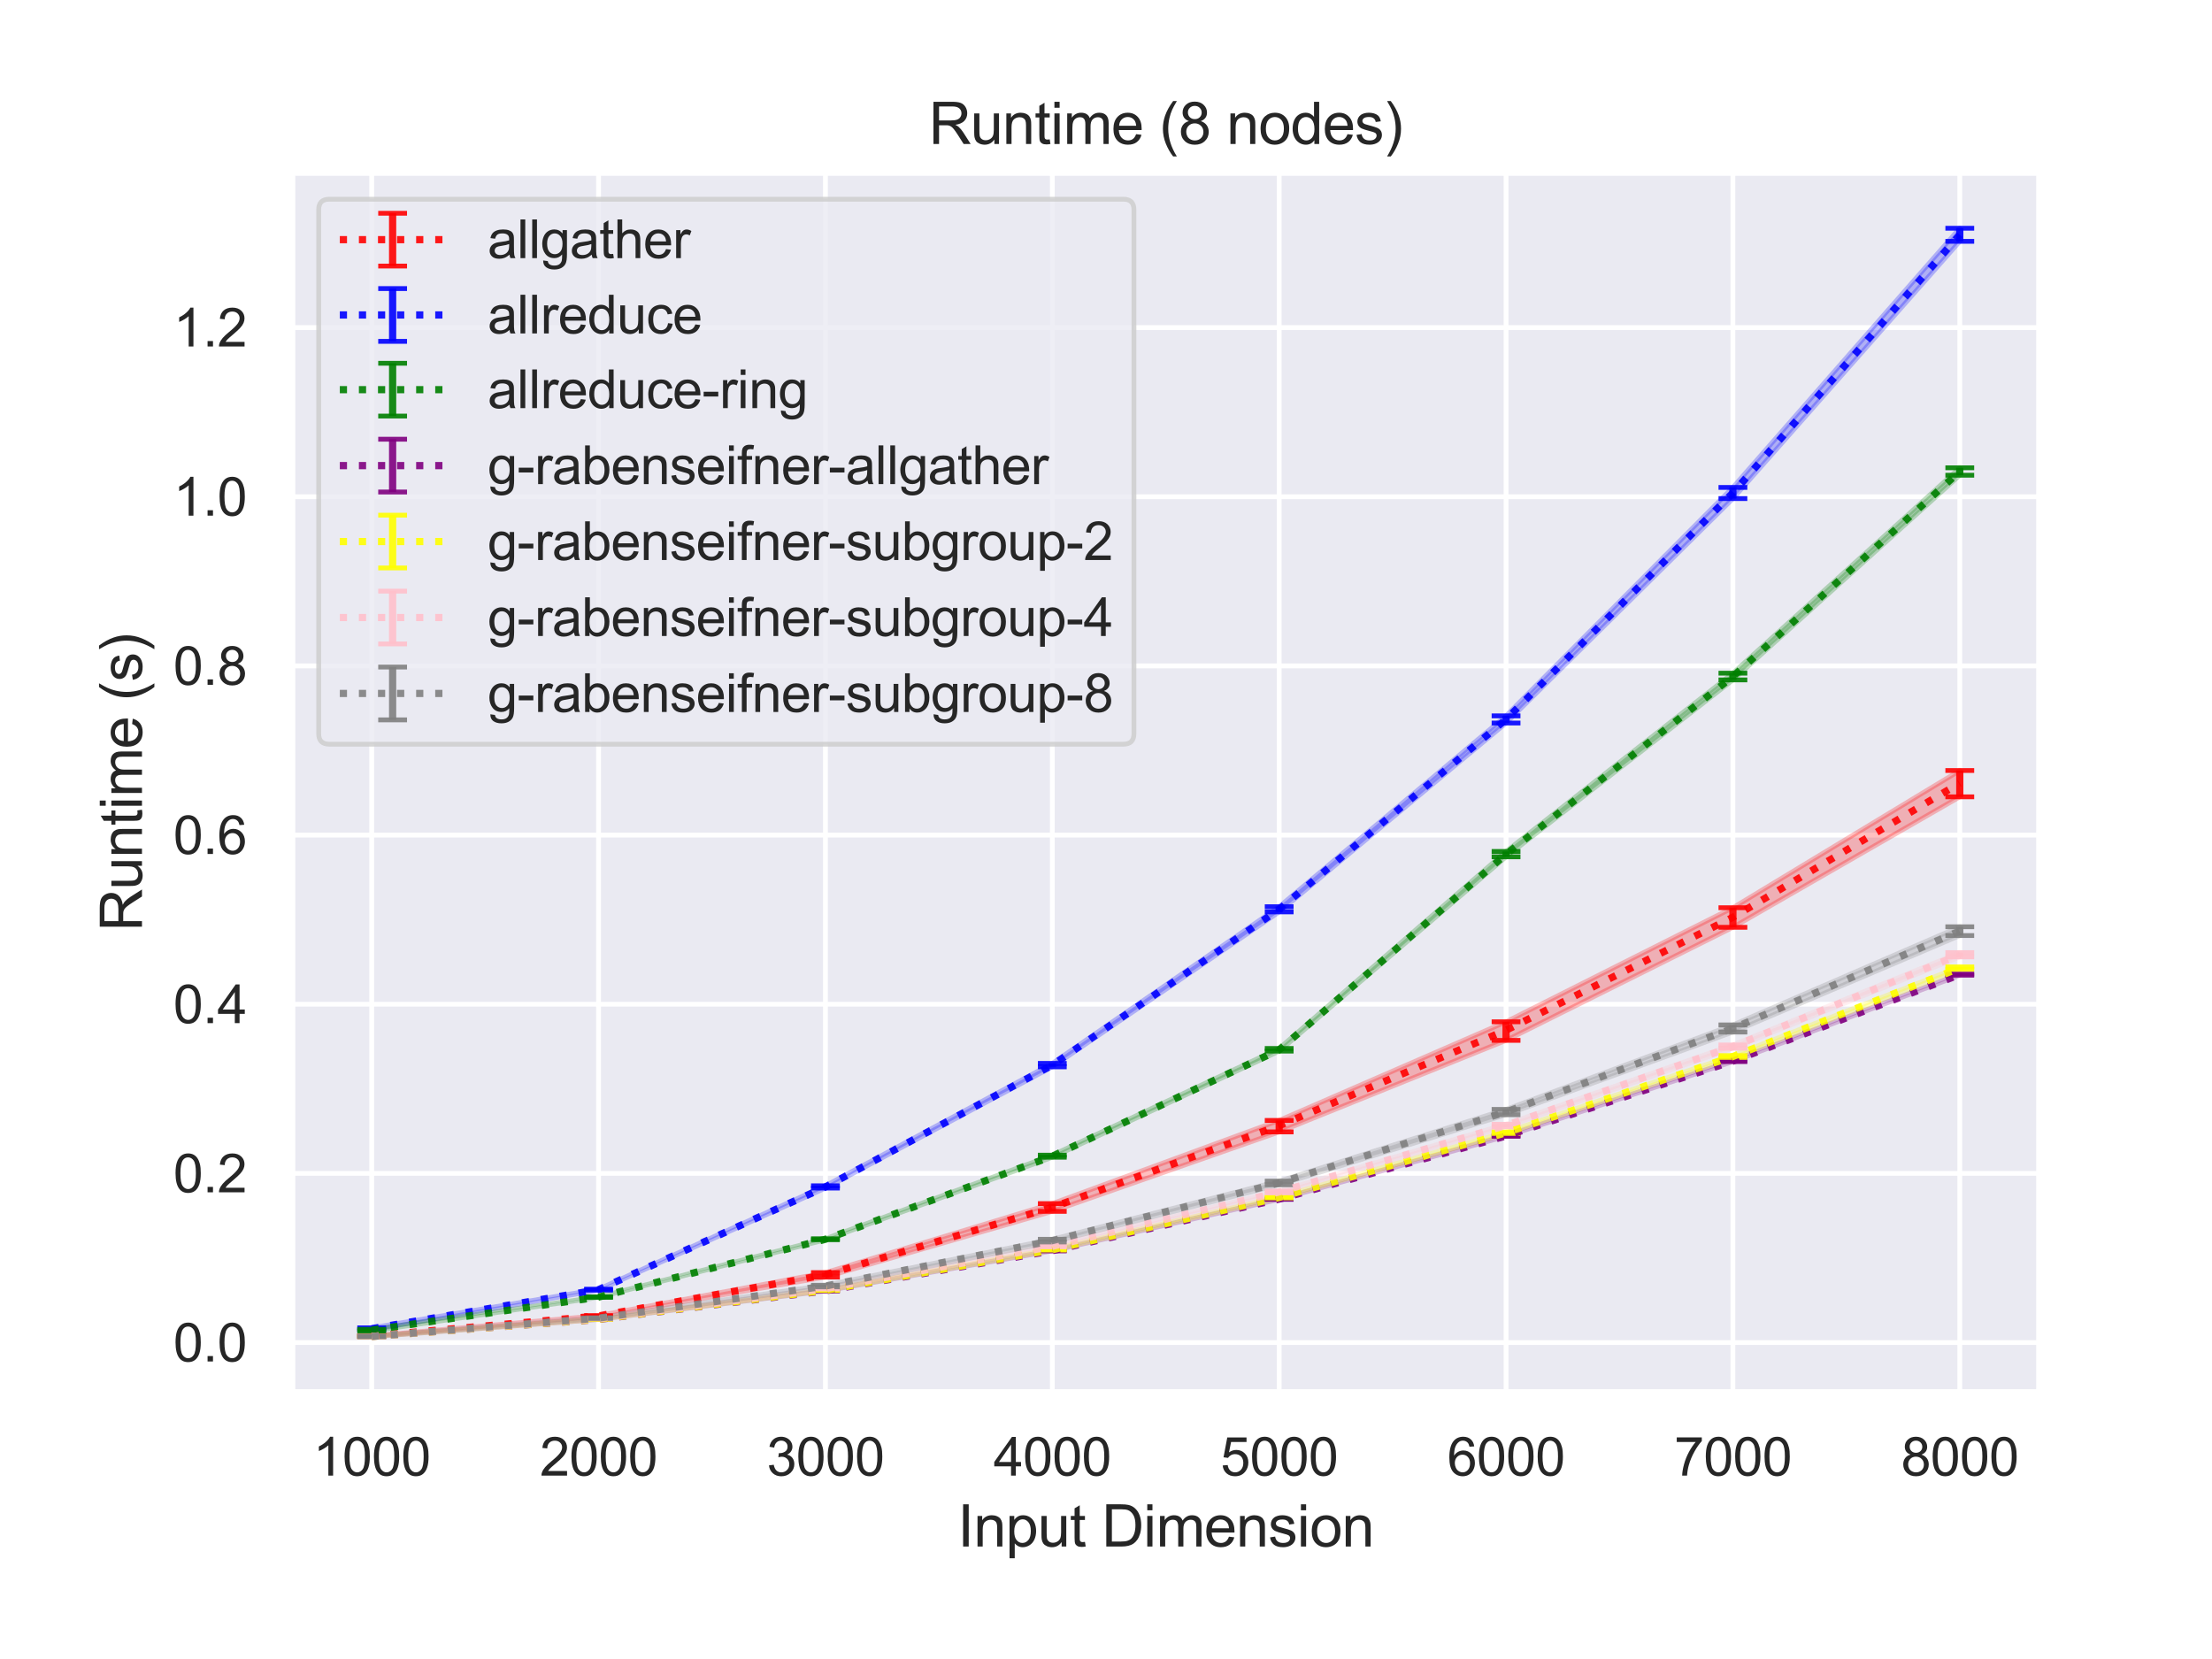 <?xml version="1.0" encoding="utf-8" standalone="no"?>
<!DOCTYPE svg PUBLIC "-//W3C//DTD SVG 1.1//EN"
  "http://www.w3.org/Graphics/SVG/1.1/DTD/svg11.dtd">
<svg height="345.6pt" version="1.1" viewBox="0 0 460.8 345.6" width="460.8pt" xmlns="http://www.w3.org/2000/svg" xmlns:xlink="http://www.w3.org/1999/xlink">
 <defs>
  <style type="text/css">*{stroke-linecap:butt;stroke-linejoin:round;}</style>
 </defs>
 <g id="figure_1">
  <g id="patch_1">
   <path d="M 0 345.6 
L 460.8 345.6 
L 460.8 0 
L 0 0 
z
" style="fill:#ffffff;"/>
  </g>
  <g id="axes_1">
   <g id="patch_2">
    <path d="M 60.89 290.02 
L 424.8 290.02 
L 424.8 36 
L 60.89 36 
z
" style="fill:#eaeaf2;"/>
   </g>
   <g id="matplotlib.axis_1">
    <g id="xtick_1">
     <g id="line2d_1">
      <path clip-path="url(#pea0f46510a)" d="M 77.431 290.02 
L 77.431 36 
" style="fill:none;stroke:#ffffff;stroke-linecap:round;"/>
     </g>
     <g id="text_1">
      <!-- 1000 -->
      <g style="fill:#262626;" transform="translate(65.197 307.394)scale(0.11 -0.11)">
       <defs>
        <path d="M 2384 0 
L 1822 0 
L 1822 3584 
Q 1619 3391 1289 3197 
Q 959 3003 697 2906 
L 697 3450 
Q 1169 3672 1522 3987 
Q 1875 4303 2022 4600 
L 2384 4600 
L 2384 0 
z
" id="ArialMT-31" transform="scale(0.016)"/>
        <path d="M 266 2259 
Q 266 3072 433 3567 
Q 600 4063 929 4331 
Q 1259 4600 1759 4600 
Q 2128 4600 2406 4451 
Q 2684 4303 2865 4023 
Q 3047 3744 3150 3342 
Q 3253 2941 3253 2259 
Q 3253 1453 3087 958 
Q 2922 463 2592 192 
Q 2263 -78 1759 -78 
Q 1097 -78 719 397 
Q 266 969 266 2259 
z
M 844 2259 
Q 844 1131 1108 757 
Q 1372 384 1759 384 
Q 2147 384 2411 759 
Q 2675 1134 2675 2259 
Q 2675 3391 2411 3762 
Q 2147 4134 1753 4134 
Q 1366 4134 1134 3806 
Q 844 3388 844 2259 
z
" id="ArialMT-30" transform="scale(0.016)"/>
       </defs>
       <use xlink:href="#ArialMT-31"/>
       <use x="55.615" xlink:href="#ArialMT-30"/>
       <use x="111.23" xlink:href="#ArialMT-30"/>
       <use x="166.846" xlink:href="#ArialMT-30"/>
      </g>
     </g>
    </g>
    <g id="xtick_2">
     <g id="line2d_2">
      <path clip-path="url(#pea0f46510a)" d="M 124.692 290.02 
L 124.692 36 
" style="fill:none;stroke:#ffffff;stroke-linecap:round;"/>
     </g>
     <g id="text_2">
      <!-- 2000 -->
      <g style="fill:#262626;" transform="translate(112.458 307.394)scale(0.11 -0.11)">
       <defs>
        <path d="M 3222 541 
L 3222 0 
L 194 0 
Q 188 203 259 391 
Q 375 700 629 1000 
Q 884 1300 1366 1694 
Q 2113 2306 2375 2664 
Q 2638 3022 2638 3341 
Q 2638 3675 2398 3904 
Q 2159 4134 1775 4134 
Q 1369 4134 1125 3890 
Q 881 3647 878 3216 
L 300 3275 
Q 359 3922 746 4261 
Q 1134 4600 1788 4600 
Q 2447 4600 2831 4234 
Q 3216 3869 3216 3328 
Q 3216 3053 3103 2787 
Q 2991 2522 2730 2228 
Q 2469 1934 1863 1422 
Q 1356 997 1212 845 
Q 1069 694 975 541 
L 3222 541 
z
" id="ArialMT-32" transform="scale(0.016)"/>
       </defs>
       <use xlink:href="#ArialMT-32"/>
       <use x="55.615" xlink:href="#ArialMT-30"/>
       <use x="111.23" xlink:href="#ArialMT-30"/>
       <use x="166.846" xlink:href="#ArialMT-30"/>
      </g>
     </g>
    </g>
    <g id="xtick_3">
     <g id="line2d_3">
      <path clip-path="url(#pea0f46510a)" d="M 171.953 290.02 
L 171.953 36 
" style="fill:none;stroke:#ffffff;stroke-linecap:round;"/>
     </g>
     <g id="text_3">
      <!-- 3000 -->
      <g style="fill:#262626;" transform="translate(159.719 307.394)scale(0.11 -0.11)">
       <defs>
        <path d="M 269 1209 
L 831 1284 
Q 928 806 1161 595 
Q 1394 384 1728 384 
Q 2125 384 2398 659 
Q 2672 934 2672 1341 
Q 2672 1728 2419 1979 
Q 2166 2231 1775 2231 
Q 1616 2231 1378 2169 
L 1441 2663 
Q 1497 2656 1531 2656 
Q 1891 2656 2178 2843 
Q 2466 3031 2466 3422 
Q 2466 3731 2256 3934 
Q 2047 4138 1716 4138 
Q 1388 4138 1169 3931 
Q 950 3725 888 3313 
L 325 3413 
Q 428 3978 793 4289 
Q 1159 4600 1703 4600 
Q 2078 4600 2393 4439 
Q 2709 4278 2876 4000 
Q 3044 3722 3044 3409 
Q 3044 3113 2884 2869 
Q 2725 2625 2413 2481 
Q 2819 2388 3044 2092 
Q 3269 1797 3269 1353 
Q 3269 753 2831 336 
Q 2394 -81 1725 -81 
Q 1122 -81 723 278 
Q 325 638 269 1209 
z
" id="ArialMT-33" transform="scale(0.016)"/>
       </defs>
       <use xlink:href="#ArialMT-33"/>
       <use x="55.615" xlink:href="#ArialMT-30"/>
       <use x="111.23" xlink:href="#ArialMT-30"/>
       <use x="166.846" xlink:href="#ArialMT-30"/>
      </g>
     </g>
    </g>
    <g id="xtick_4">
     <g id="line2d_4">
      <path clip-path="url(#pea0f46510a)" d="M 219.214 290.02 
L 219.214 36 
" style="fill:none;stroke:#ffffff;stroke-linecap:round;"/>
     </g>
     <g id="text_4">
      <!-- 4000 -->
      <g style="fill:#262626;" transform="translate(206.98 307.394)scale(0.11 -0.11)">
       <defs>
        <path d="M 2069 0 
L 2069 1097 
L 81 1097 
L 81 1613 
L 2172 4581 
L 2631 4581 
L 2631 1613 
L 3250 1613 
L 3250 1097 
L 2631 1097 
L 2631 0 
L 2069 0 
z
M 2069 1613 
L 2069 3678 
L 634 1613 
L 2069 1613 
z
" id="ArialMT-34" transform="scale(0.016)"/>
       </defs>
       <use xlink:href="#ArialMT-34"/>
       <use x="55.615" xlink:href="#ArialMT-30"/>
       <use x="111.23" xlink:href="#ArialMT-30"/>
       <use x="166.846" xlink:href="#ArialMT-30"/>
      </g>
     </g>
    </g>
    <g id="xtick_5">
     <g id="line2d_5">
      <path clip-path="url(#pea0f46510a)" d="M 266.476 290.02 
L 266.476 36 
" style="fill:none;stroke:#ffffff;stroke-linecap:round;"/>
     </g>
     <g id="text_5">
      <!-- 5000 -->
      <g style="fill:#262626;" transform="translate(254.241 307.394)scale(0.11 -0.11)">
       <defs>
        <path d="M 266 1200 
L 856 1250 
Q 922 819 1161 601 
Q 1400 384 1738 384 
Q 2144 384 2425 690 
Q 2706 997 2706 1503 
Q 2706 1984 2436 2262 
Q 2166 2541 1728 2541 
Q 1456 2541 1237 2417 
Q 1019 2294 894 2097 
L 366 2166 
L 809 4519 
L 3088 4519 
L 3088 3981 
L 1259 3981 
L 1013 2750 
Q 1425 3038 1878 3038 
Q 2478 3038 2890 2622 
Q 3303 2206 3303 1553 
Q 3303 931 2941 478 
Q 2500 -78 1738 -78 
Q 1113 -78 717 272 
Q 322 622 266 1200 
z
" id="ArialMT-35" transform="scale(0.016)"/>
       </defs>
       <use xlink:href="#ArialMT-35"/>
       <use x="55.615" xlink:href="#ArialMT-30"/>
       <use x="111.23" xlink:href="#ArialMT-30"/>
       <use x="166.846" xlink:href="#ArialMT-30"/>
      </g>
     </g>
    </g>
    <g id="xtick_6">
     <g id="line2d_6">
      <path clip-path="url(#pea0f46510a)" d="M 313.737 290.02 
L 313.737 36 
" style="fill:none;stroke:#ffffff;stroke-linecap:round;"/>
     </g>
     <g id="text_6">
      <!-- 6000 -->
      <g style="fill:#262626;" transform="translate(301.502 307.394)scale(0.11 -0.11)">
       <defs>
        <path d="M 3184 3459 
L 2625 3416 
Q 2550 3747 2413 3897 
Q 2184 4138 1850 4138 
Q 1581 4138 1378 3988 
Q 1113 3794 959 3422 
Q 806 3050 800 2363 
Q 1003 2672 1297 2822 
Q 1591 2972 1913 2972 
Q 2475 2972 2870 2558 
Q 3266 2144 3266 1488 
Q 3266 1056 3080 686 
Q 2894 316 2569 119 
Q 2244 -78 1831 -78 
Q 1128 -78 684 439 
Q 241 956 241 2144 
Q 241 3472 731 4075 
Q 1159 4600 1884 4600 
Q 2425 4600 2770 4297 
Q 3116 3994 3184 3459 
z
M 888 1484 
Q 888 1194 1011 928 
Q 1134 663 1356 523 
Q 1578 384 1822 384 
Q 2178 384 2434 671 
Q 2691 959 2691 1453 
Q 2691 1928 2437 2201 
Q 2184 2475 1800 2475 
Q 1419 2475 1153 2201 
Q 888 1928 888 1484 
z
" id="ArialMT-36" transform="scale(0.016)"/>
       </defs>
       <use xlink:href="#ArialMT-36"/>
       <use x="55.615" xlink:href="#ArialMT-30"/>
       <use x="111.23" xlink:href="#ArialMT-30"/>
       <use x="166.846" xlink:href="#ArialMT-30"/>
      </g>
     </g>
    </g>
    <g id="xtick_7">
     <g id="line2d_7">
      <path clip-path="url(#pea0f46510a)" d="M 360.998 290.02 
L 360.998 36 
" style="fill:none;stroke:#ffffff;stroke-linecap:round;"/>
     </g>
     <g id="text_7">
      <!-- 7000 -->
      <g style="fill:#262626;" transform="translate(348.764 307.394)scale(0.11 -0.11)">
       <defs>
        <path d="M 303 3981 
L 303 4522 
L 3269 4522 
L 3269 4084 
Q 2831 3619 2401 2847 
Q 1972 2075 1738 1259 
Q 1569 684 1522 0 
L 944 0 
Q 953 541 1156 1306 
Q 1359 2072 1739 2783 
Q 2119 3494 2547 3981 
L 303 3981 
z
" id="ArialMT-37" transform="scale(0.016)"/>
       </defs>
       <use xlink:href="#ArialMT-37"/>
       <use x="55.615" xlink:href="#ArialMT-30"/>
       <use x="111.23" xlink:href="#ArialMT-30"/>
       <use x="166.846" xlink:href="#ArialMT-30"/>
      </g>
     </g>
    </g>
    <g id="xtick_8">
     <g id="line2d_8">
      <path clip-path="url(#pea0f46510a)" d="M 408.259 290.02 
L 408.259 36 
" style="fill:none;stroke:#ffffff;stroke-linecap:round;"/>
     </g>
     <g id="text_8">
      <!-- 8000 -->
      <g style="fill:#262626;" transform="translate(396.025 307.394)scale(0.11 -0.11)">
       <defs>
        <path d="M 1131 2484 
Q 781 2613 612 2850 
Q 444 3088 444 3419 
Q 444 3919 803 4259 
Q 1163 4600 1759 4600 
Q 2359 4600 2725 4251 
Q 3091 3903 3091 3403 
Q 3091 3084 2923 2848 
Q 2756 2613 2416 2484 
Q 2838 2347 3058 2040 
Q 3278 1734 3278 1309 
Q 3278 722 2862 322 
Q 2447 -78 1769 -78 
Q 1091 -78 675 323 
Q 259 725 259 1325 
Q 259 1772 486 2073 
Q 713 2375 1131 2484 
z
M 1019 3438 
Q 1019 3113 1228 2906 
Q 1438 2700 1772 2700 
Q 2097 2700 2305 2904 
Q 2513 3109 2513 3406 
Q 2513 3716 2298 3927 
Q 2084 4138 1766 4138 
Q 1444 4138 1231 3931 
Q 1019 3725 1019 3438 
z
M 838 1322 
Q 838 1081 952 856 
Q 1066 631 1291 507 
Q 1516 384 1775 384 
Q 2178 384 2440 643 
Q 2703 903 2703 1303 
Q 2703 1709 2433 1975 
Q 2163 2241 1756 2241 
Q 1359 2241 1098 1978 
Q 838 1716 838 1322 
z
" id="ArialMT-38" transform="scale(0.016)"/>
       </defs>
       <use xlink:href="#ArialMT-38"/>
       <use x="55.615" xlink:href="#ArialMT-30"/>
       <use x="111.23" xlink:href="#ArialMT-30"/>
       <use x="166.846" xlink:href="#ArialMT-30"/>
      </g>
     </g>
    </g>
    <g id="text_9">
     <!-- Input Dimension -->
     <g style="fill:#262626;" transform="translate(199.491 322.169)scale(0.12 -0.12)">
      <defs>
       <path d="M 597 0 
L 597 4581 
L 1203 4581 
L 1203 0 
L 597 0 
z
" id="ArialMT-49" transform="scale(0.016)"/>
       <path d="M 422 0 
L 422 3319 
L 928 3319 
L 928 2847 
Q 1294 3394 1984 3394 
Q 2284 3394 2536 3286 
Q 2788 3178 2913 3003 
Q 3038 2828 3088 2588 
Q 3119 2431 3119 2041 
L 3119 0 
L 2556 0 
L 2556 2019 
Q 2556 2363 2490 2533 
Q 2425 2703 2258 2804 
Q 2091 2906 1866 2906 
Q 1506 2906 1245 2678 
Q 984 2450 984 1813 
L 984 0 
L 422 0 
z
" id="ArialMT-6e" transform="scale(0.016)"/>
       <path d="M 422 -1272 
L 422 3319 
L 934 3319 
L 934 2888 
Q 1116 3141 1344 3267 
Q 1572 3394 1897 3394 
Q 2322 3394 2647 3175 
Q 2972 2956 3137 2557 
Q 3303 2159 3303 1684 
Q 3303 1175 3120 767 
Q 2938 359 2589 142 
Q 2241 -75 1856 -75 
Q 1575 -75 1351 44 
Q 1128 163 984 344 
L 984 -1272 
L 422 -1272 
z
M 931 1641 
Q 931 1000 1190 694 
Q 1450 388 1819 388 
Q 2194 388 2461 705 
Q 2728 1022 2728 1688 
Q 2728 2322 2467 2637 
Q 2206 2953 1844 2953 
Q 1484 2953 1207 2617 
Q 931 2281 931 1641 
z
" id="ArialMT-70" transform="scale(0.016)"/>
       <path d="M 2597 0 
L 2597 488 
Q 2209 -75 1544 -75 
Q 1250 -75 995 37 
Q 741 150 617 320 
Q 494 491 444 738 
Q 409 903 409 1263 
L 409 3319 
L 972 3319 
L 972 1478 
Q 972 1038 1006 884 
Q 1059 663 1231 536 
Q 1403 409 1656 409 
Q 1909 409 2131 539 
Q 2353 669 2445 892 
Q 2538 1116 2538 1541 
L 2538 3319 
L 3100 3319 
L 3100 0 
L 2597 0 
z
" id="ArialMT-75" transform="scale(0.016)"/>
       <path d="M 1650 503 
L 1731 6 
Q 1494 -44 1306 -44 
Q 1000 -44 831 53 
Q 663 150 594 308 
Q 525 466 525 972 
L 525 2881 
L 113 2881 
L 113 3319 
L 525 3319 
L 525 4141 
L 1084 4478 
L 1084 3319 
L 1650 3319 
L 1650 2881 
L 1084 2881 
L 1084 941 
Q 1084 700 1114 631 
Q 1144 563 1211 522 
Q 1278 481 1403 481 
Q 1497 481 1650 503 
z
" id="ArialMT-74" transform="scale(0.016)"/>
       <path id="ArialMT-20" transform="scale(0.016)"/>
       <path d="M 494 0 
L 494 4581 
L 2072 4581 
Q 2606 4581 2888 4516 
Q 3281 4425 3559 4188 
Q 3922 3881 4101 3404 
Q 4281 2928 4281 2316 
Q 4281 1794 4159 1391 
Q 4038 988 3847 723 
Q 3656 459 3429 307 
Q 3203 156 2883 78 
Q 2563 0 2147 0 
L 494 0 
z
M 1100 541 
L 2078 541 
Q 2531 541 2789 625 
Q 3047 709 3200 863 
Q 3416 1078 3536 1442 
Q 3656 1806 3656 2325 
Q 3656 3044 3420 3430 
Q 3184 3816 2847 3947 
Q 2603 4041 2063 4041 
L 1100 4041 
L 1100 541 
z
" id="ArialMT-44" transform="scale(0.016)"/>
       <path d="M 425 3934 
L 425 4581 
L 988 4581 
L 988 3934 
L 425 3934 
z
M 425 0 
L 425 3319 
L 988 3319 
L 988 0 
L 425 0 
z
" id="ArialMT-69" transform="scale(0.016)"/>
       <path d="M 422 0 
L 422 3319 
L 925 3319 
L 925 2853 
Q 1081 3097 1340 3245 
Q 1600 3394 1931 3394 
Q 2300 3394 2536 3241 
Q 2772 3088 2869 2813 
Q 3263 3394 3894 3394 
Q 4388 3394 4653 3120 
Q 4919 2847 4919 2278 
L 4919 0 
L 4359 0 
L 4359 2091 
Q 4359 2428 4304 2576 
Q 4250 2725 4106 2815 
Q 3963 2906 3769 2906 
Q 3419 2906 3187 2673 
Q 2956 2441 2956 1928 
L 2956 0 
L 2394 0 
L 2394 2156 
Q 2394 2531 2256 2718 
Q 2119 2906 1806 2906 
Q 1569 2906 1367 2781 
Q 1166 2656 1075 2415 
Q 984 2175 984 1722 
L 984 0 
L 422 0 
z
" id="ArialMT-6d" transform="scale(0.016)"/>
       <path d="M 2694 1069 
L 3275 997 
Q 3138 488 2766 206 
Q 2394 -75 1816 -75 
Q 1088 -75 661 373 
Q 234 822 234 1631 
Q 234 2469 665 2931 
Q 1097 3394 1784 3394 
Q 2450 3394 2872 2941 
Q 3294 2488 3294 1666 
Q 3294 1616 3291 1516 
L 816 1516 
Q 847 969 1125 678 
Q 1403 388 1819 388 
Q 2128 388 2347 550 
Q 2566 713 2694 1069 
z
M 847 1978 
L 2700 1978 
Q 2663 2397 2488 2606 
Q 2219 2931 1791 2931 
Q 1403 2931 1139 2672 
Q 875 2413 847 1978 
z
" id="ArialMT-65" transform="scale(0.016)"/>
       <path d="M 197 991 
L 753 1078 
Q 800 744 1014 566 
Q 1228 388 1613 388 
Q 2000 388 2187 545 
Q 2375 703 2375 916 
Q 2375 1106 2209 1216 
Q 2094 1291 1634 1406 
Q 1016 1563 777 1677 
Q 538 1791 414 1992 
Q 291 2194 291 2438 
Q 291 2659 392 2848 
Q 494 3038 669 3163 
Q 800 3259 1026 3326 
Q 1253 3394 1513 3394 
Q 1903 3394 2198 3281 
Q 2494 3169 2634 2976 
Q 2775 2784 2828 2463 
L 2278 2388 
Q 2241 2644 2061 2787 
Q 1881 2931 1553 2931 
Q 1166 2931 1000 2803 
Q 834 2675 834 2503 
Q 834 2394 903 2306 
Q 972 2216 1119 2156 
Q 1203 2125 1616 2013 
Q 2213 1853 2448 1751 
Q 2684 1650 2818 1456 
Q 2953 1263 2953 975 
Q 2953 694 2789 445 
Q 2625 197 2315 61 
Q 2006 -75 1616 -75 
Q 969 -75 630 194 
Q 291 463 197 991 
z
" id="ArialMT-73" transform="scale(0.016)"/>
       <path d="M 213 1659 
Q 213 2581 725 3025 
Q 1153 3394 1769 3394 
Q 2453 3394 2887 2945 
Q 3322 2497 3322 1706 
Q 3322 1066 3130 698 
Q 2938 331 2570 128 
Q 2203 -75 1769 -75 
Q 1072 -75 642 372 
Q 213 819 213 1659 
z
M 791 1659 
Q 791 1022 1069 705 
Q 1347 388 1769 388 
Q 2188 388 2466 706 
Q 2744 1025 2744 1678 
Q 2744 2294 2464 2611 
Q 2184 2928 1769 2928 
Q 1347 2928 1069 2612 
Q 791 2297 791 1659 
z
" id="ArialMT-6f" transform="scale(0.016)"/>
      </defs>
      <use xlink:href="#ArialMT-49"/>
      <use x="27.783" xlink:href="#ArialMT-6e"/>
      <use x="83.398" xlink:href="#ArialMT-70"/>
      <use x="139.014" xlink:href="#ArialMT-75"/>
      <use x="194.629" xlink:href="#ArialMT-74"/>
      <use x="222.412" xlink:href="#ArialMT-20"/>
      <use x="250.195" xlink:href="#ArialMT-44"/>
      <use x="322.412" xlink:href="#ArialMT-69"/>
      <use x="344.629" xlink:href="#ArialMT-6d"/>
      <use x="427.93" xlink:href="#ArialMT-65"/>
      <use x="483.545" xlink:href="#ArialMT-6e"/>
      <use x="539.16" xlink:href="#ArialMT-73"/>
      <use x="589.16" xlink:href="#ArialMT-69"/>
      <use x="611.377" xlink:href="#ArialMT-6f"/>
      <use x="666.992" xlink:href="#ArialMT-6e"/>
     </g>
    </g>
   </g>
   <g id="matplotlib.axis_2">
    <g id="ytick_1">
     <g id="line2d_9">
      <path clip-path="url(#pea0f46510a)" d="M 60.89 279.681 
L 424.8 279.681 
" style="fill:none;stroke:#ffffff;stroke-linecap:round;"/>
     </g>
     <g id="text_10">
      <!-- 0.0 -->
      <g style="fill:#262626;" transform="translate(36.1 283.618)scale(0.11 -0.11)">
       <defs>
        <path d="M 581 0 
L 581 641 
L 1222 641 
L 1222 0 
L 581 0 
z
" id="ArialMT-2e" transform="scale(0.016)"/>
       </defs>
       <use xlink:href="#ArialMT-30"/>
       <use x="55.615" xlink:href="#ArialMT-2e"/>
       <use x="83.398" xlink:href="#ArialMT-30"/>
      </g>
     </g>
    </g>
    <g id="ytick_2">
     <g id="line2d_10">
      <path clip-path="url(#pea0f46510a)" d="M 60.89 244.441 
L 424.8 244.441 
" style="fill:none;stroke:#ffffff;stroke-linecap:round;"/>
     </g>
     <g id="text_11">
      <!-- 0.2 -->
      <g style="fill:#262626;" transform="translate(36.1 248.378)scale(0.11 -0.11)">
       <use xlink:href="#ArialMT-30"/>
       <use x="55.615" xlink:href="#ArialMT-2e"/>
       <use x="83.398" xlink:href="#ArialMT-32"/>
      </g>
     </g>
    </g>
    <g id="ytick_3">
     <g id="line2d_11">
      <path clip-path="url(#pea0f46510a)" d="M 60.89 209.201 
L 424.8 209.201 
" style="fill:none;stroke:#ffffff;stroke-linecap:round;"/>
     </g>
     <g id="text_12">
      <!-- 0.4 -->
      <g style="fill:#262626;" transform="translate(36.1 213.138)scale(0.11 -0.11)">
       <use xlink:href="#ArialMT-30"/>
       <use x="55.615" xlink:href="#ArialMT-2e"/>
       <use x="83.398" xlink:href="#ArialMT-34"/>
      </g>
     </g>
    </g>
    <g id="ytick_4">
     <g id="line2d_12">
      <path clip-path="url(#pea0f46510a)" d="M 60.89 173.961 
L 424.8 173.961 
" style="fill:none;stroke:#ffffff;stroke-linecap:round;"/>
     </g>
     <g id="text_13">
      <!-- 0.6 -->
      <g style="fill:#262626;" transform="translate(36.1 177.898)scale(0.11 -0.11)">
       <use xlink:href="#ArialMT-30"/>
       <use x="55.615" xlink:href="#ArialMT-2e"/>
       <use x="83.398" xlink:href="#ArialMT-36"/>
      </g>
     </g>
    </g>
    <g id="ytick_5">
     <g id="line2d_13">
      <path clip-path="url(#pea0f46510a)" d="M 60.89 138.721 
L 424.8 138.721 
" style="fill:none;stroke:#ffffff;stroke-linecap:round;"/>
     </g>
     <g id="text_14">
      <!-- 0.8 -->
      <g style="fill:#262626;" transform="translate(36.1 142.658)scale(0.11 -0.11)">
       <use xlink:href="#ArialMT-30"/>
       <use x="55.615" xlink:href="#ArialMT-2e"/>
       <use x="83.398" xlink:href="#ArialMT-38"/>
      </g>
     </g>
    </g>
    <g id="ytick_6">
     <g id="line2d_14">
      <path clip-path="url(#pea0f46510a)" d="M 60.89 103.481 
L 424.8 103.481 
" style="fill:none;stroke:#ffffff;stroke-linecap:round;"/>
     </g>
     <g id="text_15">
      <!-- 1.0 -->
      <g style="fill:#262626;" transform="translate(36.1 107.417)scale(0.11 -0.11)">
       <use xlink:href="#ArialMT-31"/>
       <use x="55.615" xlink:href="#ArialMT-2e"/>
       <use x="83.398" xlink:href="#ArialMT-30"/>
      </g>
     </g>
    </g>
    <g id="ytick_7">
     <g id="line2d_15">
      <path clip-path="url(#pea0f46510a)" d="M 60.89 68.24 
L 424.8 68.24 
" style="fill:none;stroke:#ffffff;stroke-linecap:round;"/>
     </g>
     <g id="text_16">
      <!-- 1.2 -->
      <g style="fill:#262626;" transform="translate(36.1 72.177)scale(0.11 -0.11)">
       <use xlink:href="#ArialMT-31"/>
       <use x="55.615" xlink:href="#ArialMT-2e"/>
       <use x="83.398" xlink:href="#ArialMT-32"/>
      </g>
     </g>
    </g>
    <g id="text_17">
     <!-- Runtime (s) -->
     <g style="fill:#262626;" transform="translate(29.574 194.013)rotate(-90)scale(0.12 -0.12)">
      <defs>
       <path d="M 503 0 
L 503 4581 
L 2534 4581 
Q 3147 4581 3465 4457 
Q 3784 4334 3975 4021 
Q 4166 3709 4166 3331 
Q 4166 2844 3850 2509 
Q 3534 2175 2875 2084 
Q 3116 1969 3241 1856 
Q 3506 1613 3744 1247 
L 4541 0 
L 3778 0 
L 3172 953 
Q 2906 1366 2734 1584 
Q 2563 1803 2427 1890 
Q 2291 1978 2150 2013 
Q 2047 2034 1813 2034 
L 1109 2034 
L 1109 0 
L 503 0 
z
M 1109 2559 
L 2413 2559 
Q 2828 2559 3062 2645 
Q 3297 2731 3419 2920 
Q 3541 3109 3541 3331 
Q 3541 3656 3305 3865 
Q 3069 4075 2559 4075 
L 1109 4075 
L 1109 2559 
z
" id="ArialMT-52" transform="scale(0.016)"/>
       <path d="M 1497 -1347 
Q 1031 -759 709 28 
Q 388 816 388 1659 
Q 388 2403 628 3084 
Q 909 3875 1497 4659 
L 1900 4659 
Q 1522 4009 1400 3731 
Q 1209 3300 1100 2831 
Q 966 2247 966 1656 
Q 966 153 1900 -1347 
L 1497 -1347 
z
" id="ArialMT-28" transform="scale(0.016)"/>
       <path d="M 791 -1347 
L 388 -1347 
Q 1322 153 1322 1656 
Q 1322 2244 1188 2822 
Q 1081 3291 891 3722 
Q 769 4003 388 4659 
L 791 4659 
Q 1378 3875 1659 3084 
Q 1900 2403 1900 1659 
Q 1900 816 1576 28 
Q 1253 -759 791 -1347 
z
" id="ArialMT-29" transform="scale(0.016)"/>
      </defs>
      <use xlink:href="#ArialMT-52"/>
      <use x="72.217" xlink:href="#ArialMT-75"/>
      <use x="127.832" xlink:href="#ArialMT-6e"/>
      <use x="183.447" xlink:href="#ArialMT-74"/>
      <use x="211.23" xlink:href="#ArialMT-69"/>
      <use x="233.447" xlink:href="#ArialMT-6d"/>
      <use x="316.748" xlink:href="#ArialMT-65"/>
      <use x="372.363" xlink:href="#ArialMT-20"/>
      <use x="400.146" xlink:href="#ArialMT-28"/>
      <use x="433.447" xlink:href="#ArialMT-73"/>
      <use x="483.447" xlink:href="#ArialMT-29"/>
     </g>
    </g>
   </g>
   <g id="PolyCollection_1">
    <defs>
     <path d="M 77.431 -67.31 
L 77.431 -67.277 
L 124.692 -71.395 
L 171.953 -79.566 
L 219.214 -93.255 
L 266.476 -109.805 
L 313.737 -128.873 
L 360.998 -152.426 
L 408.259 -179.606 
L 408.259 -185.085 
L 408.259 -185.085 
L 360.998 -156.505 
L 313.737 -132.741 
L 266.476 -112.199 
L 219.214 -94.866 
L 171.953 -80.486 
L 124.692 -71.534 
L 77.431 -67.31 
z
" id="m46e9797e4b" style="stroke:#ff0000;stroke-opacity:0.25;"/>
    </defs>
    <g clip-path="url(#pea0f46510a)">
     <use style="fill:#ff0000;fill-opacity:0.25;stroke:#ff0000;stroke-opacity:0.25;" x="0" xlink:href="#m46e9797e4b" y="345.6"/>
    </g>
   </g>
   <g id="PolyCollection_2">
    <defs>
     <path d="M 77.431 -68.988 
L 77.431 -68.563 
L 124.692 -76.851 
L 171.953 -98.105 
L 219.214 -123.36 
L 266.476 -155.634 
L 313.737 -194.979 
L 360.998 -241.742 
L 408.259 -295.323 
L 408.259 -298.054 
L 408.259 -298.054 
L 360.998 -244.062 
L 313.737 -196.474 
L 266.476 -156.715 
L 219.214 -124.072 
L 171.953 -98.575 
L 124.692 -77.038 
L 77.431 -68.988 
z
" id="m162628abf1" style="stroke:#0000ff;stroke-opacity:0.25;"/>
    </defs>
    <g clip-path="url(#pea0f46510a)">
     <use style="fill:#0000ff;fill-opacity:0.25;stroke:#0000ff;stroke-opacity:0.25;" x="0" xlink:href="#m162628abf1" y="345.6"/>
    </g>
   </g>
   <g id="PolyCollection_3">
    <defs>
     <path d="M 77.431 -68.668 
L 77.431 -68.29 
L 124.692 -75.359 
L 171.953 -87.333 
L 219.214 -104.524 
L 266.476 -126.63 
L 313.737 -167.117 
L 360.998 -203.966 
L 408.259 -246.605 
L 408.259 -248.15 
L 408.259 -248.15 
L 360.998 -205.367 
L 313.737 -168.23 
L 266.476 -127.187 
L 219.214 -104.951 
L 171.953 -87.545 
L 124.692 -75.424 
L 77.431 -68.668 
z
" id="m8510c7d1f2" style="stroke:#008000;stroke-opacity:0.25;"/>
    </defs>
    <g clip-path="url(#pea0f46510a)">
     <use style="fill:#008000;fill-opacity:0.25;stroke:#008000;stroke-opacity:0.25;" x="0" xlink:href="#m8510c7d1f2" y="345.6"/>
    </g>
   </g>
   <g id="PolyCollection_4">
    <defs>
     <path d="M 77.431 -67.274 
L 77.431 -67.126 
L 124.692 -70.735 
L 171.953 -76.687 
L 219.214 -85.028 
L 266.476 -95.756 
L 313.737 -108.888 
L 360.998 -124.453 
L 408.259 -142.445 
L 408.259 -142.689 
L 408.259 -142.689 
L 360.998 -124.636 
L 313.737 -109.02 
L 266.476 -95.844 
L 219.214 -85.081 
L 171.953 -76.719 
L 124.692 -70.748 
L 77.431 -67.274 
z
" id="meb04691ffb" style="stroke:#800080;stroke-opacity:0.25;"/>
    </defs>
    <g clip-path="url(#pea0f46510a)">
     <use style="fill:#800080;fill-opacity:0.25;stroke:#800080;stroke-opacity:0.25;" x="0" xlink:href="#meb04691ffb" y="345.6"/>
    </g>
   </g>
   <g id="PolyCollection_5">
    <defs>
     <path d="M 77.431 -67.222 
L 77.431 -67.147 
L 124.692 -70.762 
L 171.953 -76.778 
L 219.214 -85.194 
L 266.476 -96.054 
L 313.737 -109.483 
L 360.998 -125.32 
L 408.259 -143.69 
L 408.259 -144.178 
L 408.259 -144.178 
L 360.998 -125.7 
L 313.737 -109.767 
L 266.476 -96.242 
L 219.214 -85.322 
L 171.953 -76.841 
L 124.692 -70.79 
L 77.431 -67.222 
z
" id="m434d970fb4" style="stroke:#ffff00;stroke-opacity:0.25;"/>
    </defs>
    <g clip-path="url(#pea0f46510a)">
     <use style="fill:#ffff00;fill-opacity:0.25;stroke:#ffff00;stroke-opacity:0.25;" x="0" xlink:href="#m434d970fb4" y="345.6"/>
    </g>
   </g>
   <g id="PolyCollection_6">
    <defs>
     <path d="M 77.431 -67.196 
L 77.431 -67.183 
L 124.692 -70.854 
L 171.953 -77.08 
L 219.214 -85.837 
L 266.476 -97.1 
L 313.737 -110.878 
L 360.998 -127.24 
L 408.259 -146.256 
L 408.259 -147.15 
L 408.259 -147.15 
L 360.998 -127.916 
L 313.737 -111.399 
L 266.476 -97.486 
L 219.214 -86.105 
L 171.953 -77.225 
L 124.692 -70.918 
L 77.431 -67.196 
z
" id="mfb5c114244" style="stroke:#ffc0cb;stroke-opacity:0.25;"/>
    </defs>
    <g clip-path="url(#pea0f46510a)">
     <use style="fill:#ffc0cb;fill-opacity:0.25;stroke:#ffc0cb;stroke-opacity:0.25;" x="0" xlink:href="#mfb5c114244" y="345.6"/>
    </g>
   </g>
   <g id="PolyCollection_7">
    <defs>
     <path d="M 77.431 -67.21 
L 77.431 -67.178 
L 124.692 -70.948 
L 171.953 -77.517 
L 219.214 -86.876 
L 266.476 -98.791 
L 313.737 -113.39 
L 360.998 -130.61 
L 408.259 -150.708 
L 408.259 -152.537 
L 408.259 -152.537 
L 360.998 -132.084 
L 313.737 -114.488 
L 266.476 -99.553 
L 219.214 -87.428 
L 171.953 -77.865 
L 124.692 -71.074 
L 77.431 -67.21 
z
" id="m958c1ac35a" style="stroke:#808080;stroke-opacity:0.25;"/>
    </defs>
    <g clip-path="url(#pea0f46510a)">
     <use style="fill:#808080;fill-opacity:0.25;stroke:#808080;stroke-opacity:0.25;" x="0" xlink:href="#m958c1ac35a" y="345.6"/>
    </g>
   </g>
   <g id="LineCollection_1">
    <path clip-path="url(#pea0f46510a)" d="M 77.431 278.323 
L 77.431 278.29 
" style="fill:none;stroke:#ff0000;stroke-opacity:0.9;stroke-width:1.5;"/>
    <path clip-path="url(#pea0f46510a)" d="M 124.692 274.205 
L 124.692 274.066 
" style="fill:none;stroke:#ff0000;stroke-opacity:0.9;stroke-width:1.5;"/>
    <path clip-path="url(#pea0f46510a)" d="M 171.953 266.034 
L 171.953 265.114 
" style="fill:none;stroke:#ff0000;stroke-opacity:0.9;stroke-width:1.5;"/>
    <path clip-path="url(#pea0f46510a)" d="M 219.214 252.345 
L 219.214 250.734 
" style="fill:none;stroke:#ff0000;stroke-opacity:0.9;stroke-width:1.5;"/>
    <path clip-path="url(#pea0f46510a)" d="M 266.476 235.795 
L 266.476 233.401 
" style="fill:none;stroke:#ff0000;stroke-opacity:0.9;stroke-width:1.5;"/>
    <path clip-path="url(#pea0f46510a)" d="M 313.737 216.727 
L 313.737 212.859 
" style="fill:none;stroke:#ff0000;stroke-opacity:0.9;stroke-width:1.5;"/>
    <path clip-path="url(#pea0f46510a)" d="M 360.998 193.174 
L 360.998 189.095 
" style="fill:none;stroke:#ff0000;stroke-opacity:0.9;stroke-width:1.5;"/>
    <path clip-path="url(#pea0f46510a)" d="M 408.259 165.994 
L 408.259 160.515 
" style="fill:none;stroke:#ff0000;stroke-opacity:0.9;stroke-width:1.5;"/>
   </g>
   <g id="LineCollection_2">
    <path clip-path="url(#pea0f46510a)" d="M 77.431 277.037 
L 77.431 276.612 
" style="fill:none;stroke:#0000ff;stroke-opacity:0.9;stroke-width:1.5;"/>
    <path clip-path="url(#pea0f46510a)" d="M 124.692 268.749 
L 124.692 268.562 
" style="fill:none;stroke:#0000ff;stroke-opacity:0.9;stroke-width:1.5;"/>
    <path clip-path="url(#pea0f46510a)" d="M 171.953 247.495 
L 171.953 247.025 
" style="fill:none;stroke:#0000ff;stroke-opacity:0.9;stroke-width:1.5;"/>
    <path clip-path="url(#pea0f46510a)" d="M 219.214 222.24 
L 219.214 221.528 
" style="fill:none;stroke:#0000ff;stroke-opacity:0.9;stroke-width:1.5;"/>
    <path clip-path="url(#pea0f46510a)" d="M 266.476 189.966 
L 266.476 188.885 
" style="fill:none;stroke:#0000ff;stroke-opacity:0.9;stroke-width:1.5;"/>
    <path clip-path="url(#pea0f46510a)" d="M 313.737 150.621 
L 313.737 149.126 
" style="fill:none;stroke:#0000ff;stroke-opacity:0.9;stroke-width:1.5;"/>
    <path clip-path="url(#pea0f46510a)" d="M 360.998 103.858 
L 360.998 101.538 
" style="fill:none;stroke:#0000ff;stroke-opacity:0.9;stroke-width:1.5;"/>
    <path clip-path="url(#pea0f46510a)" d="M 408.259 50.277 
L 408.259 47.546 
" style="fill:none;stroke:#0000ff;stroke-opacity:0.9;stroke-width:1.5;"/>
   </g>
   <g id="LineCollection_3">
    <path clip-path="url(#pea0f46510a)" d="M 77.431 277.31 
L 77.431 276.932 
" style="fill:none;stroke:#008000;stroke-opacity:0.9;stroke-width:1.5;"/>
    <path clip-path="url(#pea0f46510a)" d="M 124.692 270.241 
L 124.692 270.176 
" style="fill:none;stroke:#008000;stroke-opacity:0.9;stroke-width:1.5;"/>
    <path clip-path="url(#pea0f46510a)" d="M 171.953 258.267 
L 171.953 258.055 
" style="fill:none;stroke:#008000;stroke-opacity:0.9;stroke-width:1.5;"/>
    <path clip-path="url(#pea0f46510a)" d="M 219.214 241.076 
L 219.214 240.649 
" style="fill:none;stroke:#008000;stroke-opacity:0.9;stroke-width:1.5;"/>
    <path clip-path="url(#pea0f46510a)" d="M 266.476 218.97 
L 266.476 218.413 
" style="fill:none;stroke:#008000;stroke-opacity:0.9;stroke-width:1.5;"/>
    <path clip-path="url(#pea0f46510a)" d="M 313.737 178.483 
L 313.737 177.37 
" style="fill:none;stroke:#008000;stroke-opacity:0.9;stroke-width:1.5;"/>
    <path clip-path="url(#pea0f46510a)" d="M 360.998 141.634 
L 360.998 140.233 
" style="fill:none;stroke:#008000;stroke-opacity:0.9;stroke-width:1.5;"/>
    <path clip-path="url(#pea0f46510a)" d="M 408.259 98.995 
L 408.259 97.45 
" style="fill:none;stroke:#008000;stroke-opacity:0.9;stroke-width:1.5;"/>
   </g>
   <g id="LineCollection_4">
    <path clip-path="url(#pea0f46510a)" d="M 77.431 278.474 
L 77.431 278.326 
" style="fill:none;stroke:#800080;stroke-opacity:0.9;stroke-width:1.5;"/>
    <path clip-path="url(#pea0f46510a)" d="M 124.692 274.865 
L 124.692 274.852 
" style="fill:none;stroke:#800080;stroke-opacity:0.9;stroke-width:1.5;"/>
    <path clip-path="url(#pea0f46510a)" d="M 171.953 268.913 
L 171.953 268.881 
" style="fill:none;stroke:#800080;stroke-opacity:0.9;stroke-width:1.5;"/>
    <path clip-path="url(#pea0f46510a)" d="M 219.214 260.572 
L 219.214 260.519 
" style="fill:none;stroke:#800080;stroke-opacity:0.9;stroke-width:1.5;"/>
    <path clip-path="url(#pea0f46510a)" d="M 266.476 249.844 
L 266.476 249.756 
" style="fill:none;stroke:#800080;stroke-opacity:0.9;stroke-width:1.5;"/>
    <path clip-path="url(#pea0f46510a)" d="M 313.737 236.712 
L 313.737 236.58 
" style="fill:none;stroke:#800080;stroke-opacity:0.9;stroke-width:1.5;"/>
    <path clip-path="url(#pea0f46510a)" d="M 360.998 221.147 
L 360.998 220.964 
" style="fill:none;stroke:#800080;stroke-opacity:0.9;stroke-width:1.5;"/>
    <path clip-path="url(#pea0f46510a)" d="M 408.259 203.155 
L 408.259 202.911 
" style="fill:none;stroke:#800080;stroke-opacity:0.9;stroke-width:1.5;"/>
   </g>
   <g id="LineCollection_5">
    <path clip-path="url(#pea0f46510a)" d="M 77.431 278.453 
L 77.431 278.378 
" style="fill:none;stroke:#ffff00;stroke-opacity:0.9;stroke-width:1.5;"/>
    <path clip-path="url(#pea0f46510a)" d="M 124.692 274.838 
L 124.692 274.81 
" style="fill:none;stroke:#ffff00;stroke-opacity:0.9;stroke-width:1.5;"/>
    <path clip-path="url(#pea0f46510a)" d="M 171.953 268.822 
L 171.953 268.759 
" style="fill:none;stroke:#ffff00;stroke-opacity:0.9;stroke-width:1.5;"/>
    <path clip-path="url(#pea0f46510a)" d="M 219.214 260.406 
L 219.214 260.278 
" style="fill:none;stroke:#ffff00;stroke-opacity:0.9;stroke-width:1.5;"/>
    <path clip-path="url(#pea0f46510a)" d="M 266.476 249.546 
L 266.476 249.358 
" style="fill:none;stroke:#ffff00;stroke-opacity:0.9;stroke-width:1.5;"/>
    <path clip-path="url(#pea0f46510a)" d="M 313.737 236.117 
L 313.737 235.833 
" style="fill:none;stroke:#ffff00;stroke-opacity:0.9;stroke-width:1.5;"/>
    <path clip-path="url(#pea0f46510a)" d="M 360.998 220.28 
L 360.998 219.9 
" style="fill:none;stroke:#ffff00;stroke-opacity:0.9;stroke-width:1.5;"/>
    <path clip-path="url(#pea0f46510a)" d="M 408.259 201.91 
L 408.259 201.422 
" style="fill:none;stroke:#ffff00;stroke-opacity:0.9;stroke-width:1.5;"/>
   </g>
   <g id="LineCollection_6">
    <path clip-path="url(#pea0f46510a)" d="M 77.431 278.417 
L 77.431 278.404 
" style="fill:none;stroke:#ffc0cb;stroke-opacity:0.9;stroke-width:1.5;"/>
    <path clip-path="url(#pea0f46510a)" d="M 124.692 274.746 
L 124.692 274.682 
" style="fill:none;stroke:#ffc0cb;stroke-opacity:0.9;stroke-width:1.5;"/>
    <path clip-path="url(#pea0f46510a)" d="M 171.953 268.52 
L 171.953 268.375 
" style="fill:none;stroke:#ffc0cb;stroke-opacity:0.9;stroke-width:1.5;"/>
    <path clip-path="url(#pea0f46510a)" d="M 219.214 259.763 
L 219.214 259.495 
" style="fill:none;stroke:#ffc0cb;stroke-opacity:0.9;stroke-width:1.5;"/>
    <path clip-path="url(#pea0f46510a)" d="M 266.476 248.5 
L 266.476 248.114 
" style="fill:none;stroke:#ffc0cb;stroke-opacity:0.9;stroke-width:1.5;"/>
    <path clip-path="url(#pea0f46510a)" d="M 313.737 234.722 
L 313.737 234.201 
" style="fill:none;stroke:#ffc0cb;stroke-opacity:0.9;stroke-width:1.5;"/>
    <path clip-path="url(#pea0f46510a)" d="M 360.998 218.36 
L 360.998 217.684 
" style="fill:none;stroke:#ffc0cb;stroke-opacity:0.9;stroke-width:1.5;"/>
    <path clip-path="url(#pea0f46510a)" d="M 408.259 199.344 
L 408.259 198.45 
" style="fill:none;stroke:#ffc0cb;stroke-opacity:0.9;stroke-width:1.5;"/>
   </g>
   <g id="LineCollection_7">
    <path clip-path="url(#pea0f46510a)" d="M 77.431 278.422 
L 77.431 278.39 
" style="fill:none;stroke:#808080;stroke-opacity:0.9;stroke-width:1.5;"/>
    <path clip-path="url(#pea0f46510a)" d="M 124.692 274.652 
L 124.692 274.526 
" style="fill:none;stroke:#808080;stroke-opacity:0.9;stroke-width:1.5;"/>
    <path clip-path="url(#pea0f46510a)" d="M 171.953 268.083 
L 171.953 267.735 
" style="fill:none;stroke:#808080;stroke-opacity:0.9;stroke-width:1.5;"/>
    <path clip-path="url(#pea0f46510a)" d="M 219.214 258.724 
L 219.214 258.172 
" style="fill:none;stroke:#808080;stroke-opacity:0.9;stroke-width:1.5;"/>
    <path clip-path="url(#pea0f46510a)" d="M 266.476 246.809 
L 266.476 246.047 
" style="fill:none;stroke:#808080;stroke-opacity:0.9;stroke-width:1.5;"/>
    <path clip-path="url(#pea0f46510a)" d="M 313.737 232.21 
L 313.737 231.112 
" style="fill:none;stroke:#808080;stroke-opacity:0.9;stroke-width:1.5;"/>
    <path clip-path="url(#pea0f46510a)" d="M 360.998 214.99 
L 360.998 213.516 
" style="fill:none;stroke:#808080;stroke-opacity:0.9;stroke-width:1.5;"/>
    <path clip-path="url(#pea0f46510a)" d="M 408.259 194.892 
L 408.259 193.063 
" style="fill:none;stroke:#808080;stroke-opacity:0.9;stroke-width:1.5;"/>
   </g>
   <g id="line2d_16">
    <defs>
     <path d="M 3 0 
L -3 -0 
" id="m67450b181b" style="stroke:#ff0000;stroke-opacity:0.9;"/>
    </defs>
    <g clip-path="url(#pea0f46510a)">
     <use style="fill:#ff0000;fill-opacity:0.9;stroke:#ff0000;stroke-opacity:0.9;" x="77.431" xlink:href="#m67450b181b" y="278.323"/>
     <use style="fill:#ff0000;fill-opacity:0.9;stroke:#ff0000;stroke-opacity:0.9;" x="124.692" xlink:href="#m67450b181b" y="274.205"/>
     <use style="fill:#ff0000;fill-opacity:0.9;stroke:#ff0000;stroke-opacity:0.9;" x="171.953" xlink:href="#m67450b181b" y="266.034"/>
     <use style="fill:#ff0000;fill-opacity:0.9;stroke:#ff0000;stroke-opacity:0.9;" x="219.214" xlink:href="#m67450b181b" y="252.345"/>
     <use style="fill:#ff0000;fill-opacity:0.9;stroke:#ff0000;stroke-opacity:0.9;" x="266.476" xlink:href="#m67450b181b" y="235.795"/>
     <use style="fill:#ff0000;fill-opacity:0.9;stroke:#ff0000;stroke-opacity:0.9;" x="313.737" xlink:href="#m67450b181b" y="216.727"/>
     <use style="fill:#ff0000;fill-opacity:0.9;stroke:#ff0000;stroke-opacity:0.9;" x="360.998" xlink:href="#m67450b181b" y="193.174"/>
     <use style="fill:#ff0000;fill-opacity:0.9;stroke:#ff0000;stroke-opacity:0.9;" x="408.259" xlink:href="#m67450b181b" y="165.994"/>
    </g>
   </g>
   <g id="line2d_17">
    <g clip-path="url(#pea0f46510a)">
     <use style="fill:#ff0000;fill-opacity:0.9;stroke:#ff0000;stroke-opacity:0.9;" x="77.431" xlink:href="#m67450b181b" y="278.29"/>
     <use style="fill:#ff0000;fill-opacity:0.9;stroke:#ff0000;stroke-opacity:0.9;" x="124.692" xlink:href="#m67450b181b" y="274.066"/>
     <use style="fill:#ff0000;fill-opacity:0.9;stroke:#ff0000;stroke-opacity:0.9;" x="171.953" xlink:href="#m67450b181b" y="265.114"/>
     <use style="fill:#ff0000;fill-opacity:0.9;stroke:#ff0000;stroke-opacity:0.9;" x="219.214" xlink:href="#m67450b181b" y="250.734"/>
     <use style="fill:#ff0000;fill-opacity:0.9;stroke:#ff0000;stroke-opacity:0.9;" x="266.476" xlink:href="#m67450b181b" y="233.401"/>
     <use style="fill:#ff0000;fill-opacity:0.9;stroke:#ff0000;stroke-opacity:0.9;" x="313.737" xlink:href="#m67450b181b" y="212.859"/>
     <use style="fill:#ff0000;fill-opacity:0.9;stroke:#ff0000;stroke-opacity:0.9;" x="360.998" xlink:href="#m67450b181b" y="189.095"/>
     <use style="fill:#ff0000;fill-opacity:0.9;stroke:#ff0000;stroke-opacity:0.9;" x="408.259" xlink:href="#m67450b181b" y="160.515"/>
    </g>
   </g>
   <g id="line2d_18">
    <defs>
     <path d="M 3 0 
L -3 -0 
" id="mc9d34356df" style="stroke:#0000ff;stroke-opacity:0.9;"/>
    </defs>
    <g clip-path="url(#pea0f46510a)">
     <use style="fill:#0000ff;fill-opacity:0.9;stroke:#0000ff;stroke-opacity:0.9;" x="77.431" xlink:href="#mc9d34356df" y="277.037"/>
     <use style="fill:#0000ff;fill-opacity:0.9;stroke:#0000ff;stroke-opacity:0.9;" x="124.692" xlink:href="#mc9d34356df" y="268.749"/>
     <use style="fill:#0000ff;fill-opacity:0.9;stroke:#0000ff;stroke-opacity:0.9;" x="171.953" xlink:href="#mc9d34356df" y="247.495"/>
     <use style="fill:#0000ff;fill-opacity:0.9;stroke:#0000ff;stroke-opacity:0.9;" x="219.214" xlink:href="#mc9d34356df" y="222.24"/>
     <use style="fill:#0000ff;fill-opacity:0.9;stroke:#0000ff;stroke-opacity:0.9;" x="266.476" xlink:href="#mc9d34356df" y="189.966"/>
     <use style="fill:#0000ff;fill-opacity:0.9;stroke:#0000ff;stroke-opacity:0.9;" x="313.737" xlink:href="#mc9d34356df" y="150.621"/>
     <use style="fill:#0000ff;fill-opacity:0.9;stroke:#0000ff;stroke-opacity:0.9;" x="360.998" xlink:href="#mc9d34356df" y="103.858"/>
     <use style="fill:#0000ff;fill-opacity:0.9;stroke:#0000ff;stroke-opacity:0.9;" x="408.259" xlink:href="#mc9d34356df" y="50.277"/>
    </g>
   </g>
   <g id="line2d_19">
    <g clip-path="url(#pea0f46510a)">
     <use style="fill:#0000ff;fill-opacity:0.9;stroke:#0000ff;stroke-opacity:0.9;" x="77.431" xlink:href="#mc9d34356df" y="276.612"/>
     <use style="fill:#0000ff;fill-opacity:0.9;stroke:#0000ff;stroke-opacity:0.9;" x="124.692" xlink:href="#mc9d34356df" y="268.562"/>
     <use style="fill:#0000ff;fill-opacity:0.9;stroke:#0000ff;stroke-opacity:0.9;" x="171.953" xlink:href="#mc9d34356df" y="247.025"/>
     <use style="fill:#0000ff;fill-opacity:0.9;stroke:#0000ff;stroke-opacity:0.9;" x="219.214" xlink:href="#mc9d34356df" y="221.528"/>
     <use style="fill:#0000ff;fill-opacity:0.9;stroke:#0000ff;stroke-opacity:0.9;" x="266.476" xlink:href="#mc9d34356df" y="188.885"/>
     <use style="fill:#0000ff;fill-opacity:0.9;stroke:#0000ff;stroke-opacity:0.9;" x="313.737" xlink:href="#mc9d34356df" y="149.126"/>
     <use style="fill:#0000ff;fill-opacity:0.9;stroke:#0000ff;stroke-opacity:0.9;" x="360.998" xlink:href="#mc9d34356df" y="101.538"/>
     <use style="fill:#0000ff;fill-opacity:0.9;stroke:#0000ff;stroke-opacity:0.9;" x="408.259" xlink:href="#mc9d34356df" y="47.546"/>
    </g>
   </g>
   <g id="line2d_20">
    <defs>
     <path d="M 3 0 
L -3 -0 
" id="meca1928034" style="stroke:#008000;stroke-opacity:0.9;"/>
    </defs>
    <g clip-path="url(#pea0f46510a)">
     <use style="fill:#008000;fill-opacity:0.9;stroke:#008000;stroke-opacity:0.9;" x="77.431" xlink:href="#meca1928034" y="277.31"/>
     <use style="fill:#008000;fill-opacity:0.9;stroke:#008000;stroke-opacity:0.9;" x="124.692" xlink:href="#meca1928034" y="270.241"/>
     <use style="fill:#008000;fill-opacity:0.9;stroke:#008000;stroke-opacity:0.9;" x="171.953" xlink:href="#meca1928034" y="258.267"/>
     <use style="fill:#008000;fill-opacity:0.9;stroke:#008000;stroke-opacity:0.9;" x="219.214" xlink:href="#meca1928034" y="241.076"/>
     <use style="fill:#008000;fill-opacity:0.9;stroke:#008000;stroke-opacity:0.9;" x="266.476" xlink:href="#meca1928034" y="218.97"/>
     <use style="fill:#008000;fill-opacity:0.9;stroke:#008000;stroke-opacity:0.9;" x="313.737" xlink:href="#meca1928034" y="178.483"/>
     <use style="fill:#008000;fill-opacity:0.9;stroke:#008000;stroke-opacity:0.9;" x="360.998" xlink:href="#meca1928034" y="141.634"/>
     <use style="fill:#008000;fill-opacity:0.9;stroke:#008000;stroke-opacity:0.9;" x="408.259" xlink:href="#meca1928034" y="98.995"/>
    </g>
   </g>
   <g id="line2d_21">
    <g clip-path="url(#pea0f46510a)">
     <use style="fill:#008000;fill-opacity:0.9;stroke:#008000;stroke-opacity:0.9;" x="77.431" xlink:href="#meca1928034" y="276.932"/>
     <use style="fill:#008000;fill-opacity:0.9;stroke:#008000;stroke-opacity:0.9;" x="124.692" xlink:href="#meca1928034" y="270.176"/>
     <use style="fill:#008000;fill-opacity:0.9;stroke:#008000;stroke-opacity:0.9;" x="171.953" xlink:href="#meca1928034" y="258.055"/>
     <use style="fill:#008000;fill-opacity:0.9;stroke:#008000;stroke-opacity:0.9;" x="219.214" xlink:href="#meca1928034" y="240.649"/>
     <use style="fill:#008000;fill-opacity:0.9;stroke:#008000;stroke-opacity:0.9;" x="266.476" xlink:href="#meca1928034" y="218.413"/>
     <use style="fill:#008000;fill-opacity:0.9;stroke:#008000;stroke-opacity:0.9;" x="313.737" xlink:href="#meca1928034" y="177.37"/>
     <use style="fill:#008000;fill-opacity:0.9;stroke:#008000;stroke-opacity:0.9;" x="360.998" xlink:href="#meca1928034" y="140.233"/>
     <use style="fill:#008000;fill-opacity:0.9;stroke:#008000;stroke-opacity:0.9;" x="408.259" xlink:href="#meca1928034" y="97.45"/>
    </g>
   </g>
   <g id="line2d_22">
    <defs>
     <path d="M 3 0 
L -3 -0 
" id="m04fdd2922d" style="stroke:#800080;stroke-opacity:0.9;"/>
    </defs>
    <g clip-path="url(#pea0f46510a)">
     <use style="fill:#800080;fill-opacity:0.9;stroke:#800080;stroke-opacity:0.9;" x="77.431" xlink:href="#m04fdd2922d" y="278.474"/>
     <use style="fill:#800080;fill-opacity:0.9;stroke:#800080;stroke-opacity:0.9;" x="124.692" xlink:href="#m04fdd2922d" y="274.865"/>
     <use style="fill:#800080;fill-opacity:0.9;stroke:#800080;stroke-opacity:0.9;" x="171.953" xlink:href="#m04fdd2922d" y="268.913"/>
     <use style="fill:#800080;fill-opacity:0.9;stroke:#800080;stroke-opacity:0.9;" x="219.214" xlink:href="#m04fdd2922d" y="260.572"/>
     <use style="fill:#800080;fill-opacity:0.9;stroke:#800080;stroke-opacity:0.9;" x="266.476" xlink:href="#m04fdd2922d" y="249.844"/>
     <use style="fill:#800080;fill-opacity:0.9;stroke:#800080;stroke-opacity:0.9;" x="313.737" xlink:href="#m04fdd2922d" y="236.712"/>
     <use style="fill:#800080;fill-opacity:0.9;stroke:#800080;stroke-opacity:0.9;" x="360.998" xlink:href="#m04fdd2922d" y="221.147"/>
     <use style="fill:#800080;fill-opacity:0.9;stroke:#800080;stroke-opacity:0.9;" x="408.259" xlink:href="#m04fdd2922d" y="203.155"/>
    </g>
   </g>
   <g id="line2d_23">
    <g clip-path="url(#pea0f46510a)">
     <use style="fill:#800080;fill-opacity:0.9;stroke:#800080;stroke-opacity:0.9;" x="77.431" xlink:href="#m04fdd2922d" y="278.326"/>
     <use style="fill:#800080;fill-opacity:0.9;stroke:#800080;stroke-opacity:0.9;" x="124.692" xlink:href="#m04fdd2922d" y="274.852"/>
     <use style="fill:#800080;fill-opacity:0.9;stroke:#800080;stroke-opacity:0.9;" x="171.953" xlink:href="#m04fdd2922d" y="268.881"/>
     <use style="fill:#800080;fill-opacity:0.9;stroke:#800080;stroke-opacity:0.9;" x="219.214" xlink:href="#m04fdd2922d" y="260.519"/>
     <use style="fill:#800080;fill-opacity:0.9;stroke:#800080;stroke-opacity:0.9;" x="266.476" xlink:href="#m04fdd2922d" y="249.756"/>
     <use style="fill:#800080;fill-opacity:0.9;stroke:#800080;stroke-opacity:0.9;" x="313.737" xlink:href="#m04fdd2922d" y="236.58"/>
     <use style="fill:#800080;fill-opacity:0.9;stroke:#800080;stroke-opacity:0.9;" x="360.998" xlink:href="#m04fdd2922d" y="220.964"/>
     <use style="fill:#800080;fill-opacity:0.9;stroke:#800080;stroke-opacity:0.9;" x="408.259" xlink:href="#m04fdd2922d" y="202.911"/>
    </g>
   </g>
   <g id="line2d_24">
    <defs>
     <path d="M 3 0 
L -3 -0 
" id="mf297e97e8e" style="stroke:#ffff00;stroke-opacity:0.9;"/>
    </defs>
    <g clip-path="url(#pea0f46510a)">
     <use style="fill:#ffff00;fill-opacity:0.9;stroke:#ffff00;stroke-opacity:0.9;" x="77.431" xlink:href="#mf297e97e8e" y="278.453"/>
     <use style="fill:#ffff00;fill-opacity:0.9;stroke:#ffff00;stroke-opacity:0.9;" x="124.692" xlink:href="#mf297e97e8e" y="274.838"/>
     <use style="fill:#ffff00;fill-opacity:0.9;stroke:#ffff00;stroke-opacity:0.9;" x="171.953" xlink:href="#mf297e97e8e" y="268.822"/>
     <use style="fill:#ffff00;fill-opacity:0.9;stroke:#ffff00;stroke-opacity:0.9;" x="219.214" xlink:href="#mf297e97e8e" y="260.406"/>
     <use style="fill:#ffff00;fill-opacity:0.9;stroke:#ffff00;stroke-opacity:0.9;" x="266.476" xlink:href="#mf297e97e8e" y="249.546"/>
     <use style="fill:#ffff00;fill-opacity:0.9;stroke:#ffff00;stroke-opacity:0.9;" x="313.737" xlink:href="#mf297e97e8e" y="236.117"/>
     <use style="fill:#ffff00;fill-opacity:0.9;stroke:#ffff00;stroke-opacity:0.9;" x="360.998" xlink:href="#mf297e97e8e" y="220.28"/>
     <use style="fill:#ffff00;fill-opacity:0.9;stroke:#ffff00;stroke-opacity:0.9;" x="408.259" xlink:href="#mf297e97e8e" y="201.91"/>
    </g>
   </g>
   <g id="line2d_25">
    <g clip-path="url(#pea0f46510a)">
     <use style="fill:#ffff00;fill-opacity:0.9;stroke:#ffff00;stroke-opacity:0.9;" x="77.431" xlink:href="#mf297e97e8e" y="278.378"/>
     <use style="fill:#ffff00;fill-opacity:0.9;stroke:#ffff00;stroke-opacity:0.9;" x="124.692" xlink:href="#mf297e97e8e" y="274.81"/>
     <use style="fill:#ffff00;fill-opacity:0.9;stroke:#ffff00;stroke-opacity:0.9;" x="171.953" xlink:href="#mf297e97e8e" y="268.759"/>
     <use style="fill:#ffff00;fill-opacity:0.9;stroke:#ffff00;stroke-opacity:0.9;" x="219.214" xlink:href="#mf297e97e8e" y="260.278"/>
     <use style="fill:#ffff00;fill-opacity:0.9;stroke:#ffff00;stroke-opacity:0.9;" x="266.476" xlink:href="#mf297e97e8e" y="249.358"/>
     <use style="fill:#ffff00;fill-opacity:0.9;stroke:#ffff00;stroke-opacity:0.9;" x="313.737" xlink:href="#mf297e97e8e" y="235.833"/>
     <use style="fill:#ffff00;fill-opacity:0.9;stroke:#ffff00;stroke-opacity:0.9;" x="360.998" xlink:href="#mf297e97e8e" y="219.9"/>
     <use style="fill:#ffff00;fill-opacity:0.9;stroke:#ffff00;stroke-opacity:0.9;" x="408.259" xlink:href="#mf297e97e8e" y="201.422"/>
    </g>
   </g>
   <g id="line2d_26">
    <defs>
     <path d="M 3 0 
L -3 -0 
" id="m0669cd8569" style="stroke:#ffc0cb;stroke-opacity:0.9;"/>
    </defs>
    <g clip-path="url(#pea0f46510a)">
     <use style="fill:#ffc0cb;fill-opacity:0.9;stroke:#ffc0cb;stroke-opacity:0.9;" x="77.431" xlink:href="#m0669cd8569" y="278.417"/>
     <use style="fill:#ffc0cb;fill-opacity:0.9;stroke:#ffc0cb;stroke-opacity:0.9;" x="124.692" xlink:href="#m0669cd8569" y="274.746"/>
     <use style="fill:#ffc0cb;fill-opacity:0.9;stroke:#ffc0cb;stroke-opacity:0.9;" x="171.953" xlink:href="#m0669cd8569" y="268.52"/>
     <use style="fill:#ffc0cb;fill-opacity:0.9;stroke:#ffc0cb;stroke-opacity:0.9;" x="219.214" xlink:href="#m0669cd8569" y="259.763"/>
     <use style="fill:#ffc0cb;fill-opacity:0.9;stroke:#ffc0cb;stroke-opacity:0.9;" x="266.476" xlink:href="#m0669cd8569" y="248.5"/>
     <use style="fill:#ffc0cb;fill-opacity:0.9;stroke:#ffc0cb;stroke-opacity:0.9;" x="313.737" xlink:href="#m0669cd8569" y="234.722"/>
     <use style="fill:#ffc0cb;fill-opacity:0.9;stroke:#ffc0cb;stroke-opacity:0.9;" x="360.998" xlink:href="#m0669cd8569" y="218.36"/>
     <use style="fill:#ffc0cb;fill-opacity:0.9;stroke:#ffc0cb;stroke-opacity:0.9;" x="408.259" xlink:href="#m0669cd8569" y="199.344"/>
    </g>
   </g>
   <g id="line2d_27">
    <g clip-path="url(#pea0f46510a)">
     <use style="fill:#ffc0cb;fill-opacity:0.9;stroke:#ffc0cb;stroke-opacity:0.9;" x="77.431" xlink:href="#m0669cd8569" y="278.404"/>
     <use style="fill:#ffc0cb;fill-opacity:0.9;stroke:#ffc0cb;stroke-opacity:0.9;" x="124.692" xlink:href="#m0669cd8569" y="274.682"/>
     <use style="fill:#ffc0cb;fill-opacity:0.9;stroke:#ffc0cb;stroke-opacity:0.9;" x="171.953" xlink:href="#m0669cd8569" y="268.375"/>
     <use style="fill:#ffc0cb;fill-opacity:0.9;stroke:#ffc0cb;stroke-opacity:0.9;" x="219.214" xlink:href="#m0669cd8569" y="259.495"/>
     <use style="fill:#ffc0cb;fill-opacity:0.9;stroke:#ffc0cb;stroke-opacity:0.9;" x="266.476" xlink:href="#m0669cd8569" y="248.114"/>
     <use style="fill:#ffc0cb;fill-opacity:0.9;stroke:#ffc0cb;stroke-opacity:0.9;" x="313.737" xlink:href="#m0669cd8569" y="234.201"/>
     <use style="fill:#ffc0cb;fill-opacity:0.9;stroke:#ffc0cb;stroke-opacity:0.9;" x="360.998" xlink:href="#m0669cd8569" y="217.684"/>
     <use style="fill:#ffc0cb;fill-opacity:0.9;stroke:#ffc0cb;stroke-opacity:0.9;" x="408.259" xlink:href="#m0669cd8569" y="198.45"/>
    </g>
   </g>
   <g id="line2d_28">
    <defs>
     <path d="M 3 0 
L -3 -0 
" id="mf13ab2503c" style="stroke:#808080;stroke-opacity:0.9;"/>
    </defs>
    <g clip-path="url(#pea0f46510a)">
     <use style="fill:#808080;fill-opacity:0.9;stroke:#808080;stroke-opacity:0.9;" x="77.431" xlink:href="#mf13ab2503c" y="278.422"/>
     <use style="fill:#808080;fill-opacity:0.9;stroke:#808080;stroke-opacity:0.9;" x="124.692" xlink:href="#mf13ab2503c" y="274.652"/>
     <use style="fill:#808080;fill-opacity:0.9;stroke:#808080;stroke-opacity:0.9;" x="171.953" xlink:href="#mf13ab2503c" y="268.083"/>
     <use style="fill:#808080;fill-opacity:0.9;stroke:#808080;stroke-opacity:0.9;" x="219.214" xlink:href="#mf13ab2503c" y="258.724"/>
     <use style="fill:#808080;fill-opacity:0.9;stroke:#808080;stroke-opacity:0.9;" x="266.476" xlink:href="#mf13ab2503c" y="246.809"/>
     <use style="fill:#808080;fill-opacity:0.9;stroke:#808080;stroke-opacity:0.9;" x="313.737" xlink:href="#mf13ab2503c" y="232.21"/>
     <use style="fill:#808080;fill-opacity:0.9;stroke:#808080;stroke-opacity:0.9;" x="360.998" xlink:href="#mf13ab2503c" y="214.99"/>
     <use style="fill:#808080;fill-opacity:0.9;stroke:#808080;stroke-opacity:0.9;" x="408.259" xlink:href="#mf13ab2503c" y="194.892"/>
    </g>
   </g>
   <g id="line2d_29">
    <g clip-path="url(#pea0f46510a)">
     <use style="fill:#808080;fill-opacity:0.9;stroke:#808080;stroke-opacity:0.9;" x="77.431" xlink:href="#mf13ab2503c" y="278.39"/>
     <use style="fill:#808080;fill-opacity:0.9;stroke:#808080;stroke-opacity:0.9;" x="124.692" xlink:href="#mf13ab2503c" y="274.526"/>
     <use style="fill:#808080;fill-opacity:0.9;stroke:#808080;stroke-opacity:0.9;" x="171.953" xlink:href="#mf13ab2503c" y="267.735"/>
     <use style="fill:#808080;fill-opacity:0.9;stroke:#808080;stroke-opacity:0.9;" x="219.214" xlink:href="#mf13ab2503c" y="258.172"/>
     <use style="fill:#808080;fill-opacity:0.9;stroke:#808080;stroke-opacity:0.9;" x="266.476" xlink:href="#mf13ab2503c" y="246.047"/>
     <use style="fill:#808080;fill-opacity:0.9;stroke:#808080;stroke-opacity:0.9;" x="313.737" xlink:href="#mf13ab2503c" y="231.112"/>
     <use style="fill:#808080;fill-opacity:0.9;stroke:#808080;stroke-opacity:0.9;" x="360.998" xlink:href="#mf13ab2503c" y="213.516"/>
     <use style="fill:#808080;fill-opacity:0.9;stroke:#808080;stroke-opacity:0.9;" x="408.259" xlink:href="#mf13ab2503c" y="193.063"/>
    </g>
   </g>
   <g id="line2d_30">
    <path clip-path="url(#pea0f46510a)" d="M 77.431 278.306 
L 124.692 274.133 
L 171.953 265.555 
L 219.214 251.513 
L 266.476 234.503 
L 313.737 214.612 
L 360.998 191.085 
L 408.259 163.13 
" style="fill:none;stroke:#ff0000;stroke-dasharray:1.5,2.475;stroke-dashoffset:0;stroke-opacity:0.9;stroke-width:1.5;"/>
   </g>
   <g id="line2d_31">
    <path clip-path="url(#pea0f46510a)" d="M 77.431 276.791 
L 124.692 268.655 
L 171.953 247.264 
L 219.214 221.88 
L 266.476 189.418 
L 313.737 149.858 
L 360.998 102.688 
L 408.259 48.9 
" style="fill:none;stroke:#0000ff;stroke-dasharray:1.5,2.475;stroke-dashoffset:0;stroke-opacity:0.9;stroke-width:1.5;"/>
   </g>
   <g id="line2d_32">
    <path clip-path="url(#pea0f46510a)" d="M 77.431 277.085 
L 124.692 270.209 
L 171.953 258.16 
L 219.214 240.864 
L 266.476 218.699 
L 313.737 177.938 
L 360.998 140.923 
L 408.259 98.194 
" style="fill:none;stroke:#008000;stroke-dasharray:1.5,2.475;stroke-dashoffset:0;stroke-opacity:0.9;stroke-width:1.5;"/>
   </g>
   <g id="line2d_33">
    <path clip-path="url(#pea0f46510a)" d="M 77.431 278.387 
L 124.692 274.859 
L 171.953 268.897 
L 219.214 260.546 
L 266.476 249.799 
L 313.737 236.645 
L 360.998 221.055 
L 408.259 203.03 
" style="fill:none;stroke:#800080;stroke-dasharray:1.5,2.475;stroke-dashoffset:0;stroke-opacity:0.9;stroke-width:1.5;"/>
   </g>
   <g id="line2d_34">
    <path clip-path="url(#pea0f46510a)" d="M 77.431 278.406 
L 124.692 274.824 
L 171.953 268.79 
L 219.214 260.34 
L 266.476 249.449 
L 313.737 235.973 
L 360.998 220.084 
L 408.259 201.659 
" style="fill:none;stroke:#ffff00;stroke-dasharray:1.5,2.475;stroke-dashoffset:0;stroke-opacity:0.9;stroke-width:1.5;"/>
   </g>
   <g id="line2d_35">
    <path clip-path="url(#pea0f46510a)" d="M 77.431 278.41 
L 124.692 274.712 
L 171.953 268.448 
L 219.214 259.626 
L 266.476 248.303 
L 313.737 234.451 
L 360.998 218.012 
L 408.259 198.881 
" style="fill:none;stroke:#ffc0cb;stroke-dasharray:1.5,2.475;stroke-dashoffset:0;stroke-opacity:0.9;stroke-width:1.5;"/>
   </g>
   <g id="line2d_36">
    <path clip-path="url(#pea0f46510a)" d="M 77.431 278.406 
L 124.692 274.587 
L 171.953 267.907 
L 219.214 258.445 
L 266.476 246.417 
L 313.737 231.632 
L 360.998 214.231 
L 408.259 193.947 
" style="fill:none;stroke:#808080;stroke-dasharray:1.5,2.475;stroke-dashoffset:0;stroke-opacity:0.9;stroke-width:1.5;"/>
   </g>
   <g id="patch_3">
    <path d="M 60.89 290.02 
L 60.89 36 
" style="fill:none;stroke:#ffffff;stroke-linecap:square;stroke-linejoin:miter;stroke-width:1.25;"/>
   </g>
   <g id="patch_4">
    <path d="M 424.8 290.02 
L 424.8 36 
" style="fill:none;stroke:#ffffff;stroke-linecap:square;stroke-linejoin:miter;stroke-width:1.25;"/>
   </g>
   <g id="patch_5">
    <path d="M 60.89 290.02 
L 424.8 290.02 
" style="fill:none;stroke:#ffffff;stroke-linecap:square;stroke-linejoin:miter;stroke-width:1.25;"/>
   </g>
   <g id="patch_6">
    <path d="M 60.89 36 
L 424.8 36 
" style="fill:none;stroke:#ffffff;stroke-linecap:square;stroke-linejoin:miter;stroke-width:1.25;"/>
   </g>
   <g id="text_18">
    <!-- Runtime (8 nodes) -->
    <g style="fill:#262626;" transform="translate(193.492 30)scale(0.12 -0.12)">
     <defs>
      <path d="M 2575 0 
L 2575 419 
Q 2259 -75 1647 -75 
Q 1250 -75 917 144 
Q 584 363 401 755 
Q 219 1147 219 1656 
Q 219 2153 384 2558 
Q 550 2963 881 3178 
Q 1213 3394 1622 3394 
Q 1922 3394 2156 3267 
Q 2391 3141 2538 2938 
L 2538 4581 
L 3097 4581 
L 3097 0 
L 2575 0 
z
M 797 1656 
Q 797 1019 1065 703 
Q 1334 388 1700 388 
Q 2069 388 2326 689 
Q 2584 991 2584 1609 
Q 2584 2291 2321 2609 
Q 2059 2928 1675 2928 
Q 1300 2928 1048 2622 
Q 797 2316 797 1656 
z
" id="ArialMT-64" transform="scale(0.016)"/>
     </defs>
     <use xlink:href="#ArialMT-52"/>
     <use x="72.217" xlink:href="#ArialMT-75"/>
     <use x="127.832" xlink:href="#ArialMT-6e"/>
     <use x="183.447" xlink:href="#ArialMT-74"/>
     <use x="211.23" xlink:href="#ArialMT-69"/>
     <use x="233.447" xlink:href="#ArialMT-6d"/>
     <use x="316.748" xlink:href="#ArialMT-65"/>
     <use x="372.363" xlink:href="#ArialMT-20"/>
     <use x="400.146" xlink:href="#ArialMT-28"/>
     <use x="433.447" xlink:href="#ArialMT-38"/>
     <use x="489.062" xlink:href="#ArialMT-20"/>
     <use x="516.846" xlink:href="#ArialMT-6e"/>
     <use x="572.461" xlink:href="#ArialMT-6f"/>
     <use x="628.076" xlink:href="#ArialMT-64"/>
     <use x="683.691" xlink:href="#ArialMT-65"/>
     <use x="739.307" xlink:href="#ArialMT-73"/>
     <use x="789.307" xlink:href="#ArialMT-29"/>
    </g>
   </g>
   <g id="legend_1">
    <g id="patch_7">
     <path d="M 68.59 155.029 
L 234.021 155.029 
Q 236.221 155.029 236.221 152.829 
L 236.221 43.7 
Q 236.221 41.5 234.021 41.5 
L 68.59 41.5 
Q 66.39 41.5 66.39 43.7 
L 66.39 152.829 
Q 66.39 155.029 68.59 155.029 
z
" style="fill:#eaeaf2;opacity:0.8;stroke:#cccccc;stroke-linejoin:miter;"/>
    </g>
    <g id="LineCollection_8">
     <path d="M 81.79 55.424 
L 81.79 44.424 
" style="fill:none;stroke:#ff0000;stroke-opacity:0.9;stroke-width:1.5;"/>
    </g>
    <g id="line2d_37">
     <g>
      <use style="fill:#ff0000;fill-opacity:0.9;stroke:#ff0000;stroke-opacity:0.9;" x="81.79" xlink:href="#m67450b181b" y="55.424"/>
     </g>
    </g>
    <g id="line2d_38">
     <g>
      <use style="fill:#ff0000;fill-opacity:0.9;stroke:#ff0000;stroke-opacity:0.9;" x="81.79" xlink:href="#m67450b181b" y="44.424"/>
     </g>
    </g>
    <g id="line2d_39">
     <path d="M 70.79 49.924 
L 92.79 49.924 
" style="fill:none;stroke:#ff0000;stroke-dasharray:1.5,2.475;stroke-dashoffset:0;stroke-opacity:0.9;stroke-width:1.5;"/>
    </g>
    <g id="line2d_40"/>
    <g id="text_19">
     <!-- allgather -->
     <g style="fill:#262626;" transform="translate(101.59 53.774)scale(0.11 -0.11)">
      <defs>
       <path d="M 2588 409 
Q 2275 144 1986 34 
Q 1697 -75 1366 -75 
Q 819 -75 525 192 
Q 231 459 231 875 
Q 231 1119 342 1320 
Q 453 1522 633 1644 
Q 813 1766 1038 1828 
Q 1203 1872 1538 1913 
Q 2219 1994 2541 2106 
Q 2544 2222 2544 2253 
Q 2544 2597 2384 2738 
Q 2169 2928 1744 2928 
Q 1347 2928 1158 2789 
Q 969 2650 878 2297 
L 328 2372 
Q 403 2725 575 2942 
Q 747 3159 1072 3276 
Q 1397 3394 1825 3394 
Q 2250 3394 2515 3294 
Q 2781 3194 2906 3042 
Q 3031 2891 3081 2659 
Q 3109 2516 3109 2141 
L 3109 1391 
Q 3109 606 3145 398 
Q 3181 191 3288 0 
L 2700 0 
Q 2613 175 2588 409 
z
M 2541 1666 
Q 2234 1541 1622 1453 
Q 1275 1403 1131 1340 
Q 988 1278 909 1158 
Q 831 1038 831 891 
Q 831 666 1001 516 
Q 1172 366 1500 366 
Q 1825 366 2078 508 
Q 2331 650 2450 897 
Q 2541 1088 2541 1459 
L 2541 1666 
z
" id="ArialMT-61" transform="scale(0.016)"/>
       <path d="M 409 0 
L 409 4581 
L 972 4581 
L 972 0 
L 409 0 
z
" id="ArialMT-6c" transform="scale(0.016)"/>
       <path d="M 319 -275 
L 866 -356 
Q 900 -609 1056 -725 
Q 1266 -881 1628 -881 
Q 2019 -881 2231 -725 
Q 2444 -569 2519 -288 
Q 2563 -116 2559 434 
Q 2191 0 1641 0 
Q 956 0 581 494 
Q 206 988 206 1678 
Q 206 2153 378 2554 
Q 550 2956 876 3175 
Q 1203 3394 1644 3394 
Q 2231 3394 2613 2919 
L 2613 3319 
L 3131 3319 
L 3131 450 
Q 3131 -325 2973 -648 
Q 2816 -972 2473 -1159 
Q 2131 -1347 1631 -1347 
Q 1038 -1347 672 -1080 
Q 306 -813 319 -275 
z
M 784 1719 
Q 784 1066 1043 766 
Q 1303 466 1694 466 
Q 2081 466 2343 764 
Q 2606 1063 2606 1700 
Q 2606 2309 2336 2618 
Q 2066 2928 1684 2928 
Q 1309 2928 1046 2623 
Q 784 2319 784 1719 
z
" id="ArialMT-67" transform="scale(0.016)"/>
       <path d="M 422 0 
L 422 4581 
L 984 4581 
L 984 2938 
Q 1378 3394 1978 3394 
Q 2347 3394 2619 3248 
Q 2891 3103 3008 2847 
Q 3125 2591 3125 2103 
L 3125 0 
L 2563 0 
L 2563 2103 
Q 2563 2525 2380 2717 
Q 2197 2909 1863 2909 
Q 1613 2909 1392 2779 
Q 1172 2650 1078 2428 
Q 984 2206 984 1816 
L 984 0 
L 422 0 
z
" id="ArialMT-68" transform="scale(0.016)"/>
       <path d="M 416 0 
L 416 3319 
L 922 3319 
L 922 2816 
Q 1116 3169 1280 3281 
Q 1444 3394 1641 3394 
Q 1925 3394 2219 3213 
L 2025 2691 
Q 1819 2813 1613 2813 
Q 1428 2813 1281 2702 
Q 1134 2591 1072 2394 
Q 978 2094 978 1738 
L 978 0 
L 416 0 
z
" id="ArialMT-72" transform="scale(0.016)"/>
      </defs>
      <use xlink:href="#ArialMT-61"/>
      <use x="55.615" xlink:href="#ArialMT-6c"/>
      <use x="77.832" xlink:href="#ArialMT-6c"/>
      <use x="100.049" xlink:href="#ArialMT-67"/>
      <use x="155.664" xlink:href="#ArialMT-61"/>
      <use x="211.279" xlink:href="#ArialMT-74"/>
      <use x="239.062" xlink:href="#ArialMT-68"/>
      <use x="294.678" xlink:href="#ArialMT-65"/>
      <use x="350.293" xlink:href="#ArialMT-72"/>
     </g>
    </g>
    <g id="LineCollection_9">
     <path d="M 81.79 71.112 
L 81.79 60.112 
" style="fill:none;stroke:#0000ff;stroke-opacity:0.9;stroke-width:1.5;"/>
    </g>
    <g id="line2d_41">
     <g>
      <use style="fill:#0000ff;fill-opacity:0.9;stroke:#0000ff;stroke-opacity:0.9;" x="81.79" xlink:href="#mc9d34356df" y="71.112"/>
     </g>
    </g>
    <g id="line2d_42">
     <g>
      <use style="fill:#0000ff;fill-opacity:0.9;stroke:#0000ff;stroke-opacity:0.9;" x="81.79" xlink:href="#mc9d34356df" y="60.112"/>
     </g>
    </g>
    <g id="line2d_43">
     <path d="M 70.79 65.612 
L 92.79 65.612 
" style="fill:none;stroke:#0000ff;stroke-dasharray:1.5,2.475;stroke-dashoffset:0;stroke-opacity:0.9;stroke-width:1.5;"/>
    </g>
    <g id="line2d_44"/>
    <g id="text_20">
     <!-- allreduce -->
     <g style="fill:#262626;" transform="translate(101.59 69.462)scale(0.11 -0.11)">
      <defs>
       <path d="M 2588 1216 
L 3141 1144 
Q 3050 572 2676 248 
Q 2303 -75 1759 -75 
Q 1078 -75 664 370 
Q 250 816 250 1647 
Q 250 2184 428 2587 
Q 606 2991 970 3192 
Q 1334 3394 1763 3394 
Q 2303 3394 2647 3120 
Q 2991 2847 3088 2344 
L 2541 2259 
Q 2463 2594 2264 2762 
Q 2066 2931 1784 2931 
Q 1359 2931 1093 2626 
Q 828 2322 828 1663 
Q 828 994 1084 691 
Q 1341 388 1753 388 
Q 2084 388 2306 591 
Q 2528 794 2588 1216 
z
" id="ArialMT-63" transform="scale(0.016)"/>
      </defs>
      <use xlink:href="#ArialMT-61"/>
      <use x="55.615" xlink:href="#ArialMT-6c"/>
      <use x="77.832" xlink:href="#ArialMT-6c"/>
      <use x="100.049" xlink:href="#ArialMT-72"/>
      <use x="133.35" xlink:href="#ArialMT-65"/>
      <use x="188.965" xlink:href="#ArialMT-64"/>
      <use x="244.58" xlink:href="#ArialMT-75"/>
      <use x="300.195" xlink:href="#ArialMT-63"/>
      <use x="350.195" xlink:href="#ArialMT-65"/>
     </g>
    </g>
    <g id="LineCollection_10">
     <path d="M 81.79 86.672 
L 81.79 75.672 
" style="fill:none;stroke:#008000;stroke-opacity:0.9;stroke-width:1.5;"/>
    </g>
    <g id="line2d_45">
     <g>
      <use style="fill:#008000;fill-opacity:0.9;stroke:#008000;stroke-opacity:0.9;" x="81.79" xlink:href="#meca1928034" y="86.672"/>
     </g>
    </g>
    <g id="line2d_46">
     <g>
      <use style="fill:#008000;fill-opacity:0.9;stroke:#008000;stroke-opacity:0.9;" x="81.79" xlink:href="#meca1928034" y="75.672"/>
     </g>
    </g>
    <g id="line2d_47">
     <path d="M 70.79 81.172 
L 92.79 81.172 
" style="fill:none;stroke:#008000;stroke-dasharray:1.5,2.475;stroke-dashoffset:0;stroke-opacity:0.9;stroke-width:1.5;"/>
    </g>
    <g id="line2d_48"/>
    <g id="text_21">
     <!-- allreduce-ring -->
     <g style="fill:#262626;" transform="translate(101.59 85.022)scale(0.11 -0.11)">
      <defs>
       <path d="M 203 1375 
L 203 1941 
L 1931 1941 
L 1931 1375 
L 203 1375 
z
" id="ArialMT-2d" transform="scale(0.016)"/>
      </defs>
      <use xlink:href="#ArialMT-61"/>
      <use x="55.615" xlink:href="#ArialMT-6c"/>
      <use x="77.832" xlink:href="#ArialMT-6c"/>
      <use x="100.049" xlink:href="#ArialMT-72"/>
      <use x="133.35" xlink:href="#ArialMT-65"/>
      <use x="188.965" xlink:href="#ArialMT-64"/>
      <use x="244.58" xlink:href="#ArialMT-75"/>
      <use x="300.195" xlink:href="#ArialMT-63"/>
      <use x="350.195" xlink:href="#ArialMT-65"/>
      <use x="405.811" xlink:href="#ArialMT-2d"/>
      <use x="439.111" xlink:href="#ArialMT-72"/>
      <use x="472.412" xlink:href="#ArialMT-69"/>
      <use x="494.629" xlink:href="#ArialMT-6e"/>
      <use x="550.244" xlink:href="#ArialMT-67"/>
     </g>
    </g>
    <g id="LineCollection_11">
     <path d="M 81.79 102.495 
L 81.79 91.495 
" style="fill:none;stroke:#800080;stroke-opacity:0.9;stroke-width:1.5;"/>
    </g>
    <g id="line2d_49">
     <g>
      <use style="fill:#800080;fill-opacity:0.9;stroke:#800080;stroke-opacity:0.9;" x="81.79" xlink:href="#m04fdd2922d" y="102.495"/>
     </g>
    </g>
    <g id="line2d_50">
     <g>
      <use style="fill:#800080;fill-opacity:0.9;stroke:#800080;stroke-opacity:0.9;" x="81.79" xlink:href="#m04fdd2922d" y="91.495"/>
     </g>
    </g>
    <g id="line2d_51">
     <path d="M 70.79 96.995 
L 92.79 96.995 
" style="fill:none;stroke:#800080;stroke-dasharray:1.5,2.475;stroke-dashoffset:0;stroke-opacity:0.9;stroke-width:1.5;"/>
    </g>
    <g id="line2d_52"/>
    <g id="text_22">
     <!-- g-rabenseifner-allgather -->
     <g style="fill:#262626;" transform="translate(101.59 100.845)scale(0.11 -0.11)">
      <defs>
       <path d="M 941 0 
L 419 0 
L 419 4581 
L 981 4581 
L 981 2947 
Q 1338 3394 1891 3394 
Q 2197 3394 2470 3270 
Q 2744 3147 2920 2923 
Q 3097 2700 3197 2384 
Q 3297 2069 3297 1709 
Q 3297 856 2875 390 
Q 2453 -75 1863 -75 
Q 1275 -75 941 416 
L 941 0 
z
M 934 1684 
Q 934 1088 1097 822 
Q 1363 388 1816 388 
Q 2184 388 2453 708 
Q 2722 1028 2722 1663 
Q 2722 2313 2464 2622 
Q 2206 2931 1841 2931 
Q 1472 2931 1203 2611 
Q 934 2291 934 1684 
z
" id="ArialMT-62" transform="scale(0.016)"/>
       <path d="M 556 0 
L 556 2881 
L 59 2881 
L 59 3319 
L 556 3319 
L 556 3672 
Q 556 4006 616 4169 
Q 697 4388 901 4523 
Q 1106 4659 1475 4659 
Q 1713 4659 2000 4603 
L 1916 4113 
Q 1741 4144 1584 4144 
Q 1328 4144 1222 4034 
Q 1116 3925 1116 3625 
L 1116 3319 
L 1763 3319 
L 1763 2881 
L 1116 2881 
L 1116 0 
L 556 0 
z
" id="ArialMT-66" transform="scale(0.016)"/>
      </defs>
      <use xlink:href="#ArialMT-67"/>
      <use x="55.615" xlink:href="#ArialMT-2d"/>
      <use x="88.916" xlink:href="#ArialMT-72"/>
      <use x="122.217" xlink:href="#ArialMT-61"/>
      <use x="177.832" xlink:href="#ArialMT-62"/>
      <use x="233.447" xlink:href="#ArialMT-65"/>
      <use x="289.062" xlink:href="#ArialMT-6e"/>
      <use x="344.678" xlink:href="#ArialMT-73"/>
      <use x="394.678" xlink:href="#ArialMT-65"/>
      <use x="450.293" xlink:href="#ArialMT-69"/>
      <use x="472.51" xlink:href="#ArialMT-66"/>
      <use x="500.293" xlink:href="#ArialMT-6e"/>
      <use x="555.908" xlink:href="#ArialMT-65"/>
      <use x="611.523" xlink:href="#ArialMT-72"/>
      <use x="644.824" xlink:href="#ArialMT-2d"/>
      <use x="678.125" xlink:href="#ArialMT-61"/>
      <use x="733.74" xlink:href="#ArialMT-6c"/>
      <use x="755.957" xlink:href="#ArialMT-6c"/>
      <use x="778.174" xlink:href="#ArialMT-67"/>
      <use x="833.789" xlink:href="#ArialMT-61"/>
      <use x="889.404" xlink:href="#ArialMT-74"/>
      <use x="917.188" xlink:href="#ArialMT-68"/>
      <use x="972.803" xlink:href="#ArialMT-65"/>
      <use x="1028.418" xlink:href="#ArialMT-72"/>
     </g>
    </g>
    <g id="LineCollection_12">
     <path d="M 81.79 118.318 
L 81.79 107.318 
" style="fill:none;stroke:#ffff00;stroke-opacity:0.9;stroke-width:1.5;"/>
    </g>
    <g id="line2d_53">
     <g>
      <use style="fill:#ffff00;fill-opacity:0.9;stroke:#ffff00;stroke-opacity:0.9;" x="81.79" xlink:href="#mf297e97e8e" y="118.318"/>
     </g>
    </g>
    <g id="line2d_54">
     <g>
      <use style="fill:#ffff00;fill-opacity:0.9;stroke:#ffff00;stroke-opacity:0.9;" x="81.79" xlink:href="#mf297e97e8e" y="107.318"/>
     </g>
    </g>
    <g id="line2d_55">
     <path d="M 70.79 112.818 
L 92.79 112.818 
" style="fill:none;stroke:#ffff00;stroke-dasharray:1.5,2.475;stroke-dashoffset:0;stroke-opacity:0.9;stroke-width:1.5;"/>
    </g>
    <g id="line2d_56"/>
    <g id="text_23">
     <!-- g-rabenseifner-subgroup-2 -->
     <g style="fill:#262626;" transform="translate(101.59 116.668)scale(0.11 -0.11)">
      <use xlink:href="#ArialMT-67"/>
      <use x="55.615" xlink:href="#ArialMT-2d"/>
      <use x="88.916" xlink:href="#ArialMT-72"/>
      <use x="122.217" xlink:href="#ArialMT-61"/>
      <use x="177.832" xlink:href="#ArialMT-62"/>
      <use x="233.447" xlink:href="#ArialMT-65"/>
      <use x="289.062" xlink:href="#ArialMT-6e"/>
      <use x="344.678" xlink:href="#ArialMT-73"/>
      <use x="394.678" xlink:href="#ArialMT-65"/>
      <use x="450.293" xlink:href="#ArialMT-69"/>
      <use x="472.51" xlink:href="#ArialMT-66"/>
      <use x="500.293" xlink:href="#ArialMT-6e"/>
      <use x="555.908" xlink:href="#ArialMT-65"/>
      <use x="611.523" xlink:href="#ArialMT-72"/>
      <use x="644.824" xlink:href="#ArialMT-2d"/>
      <use x="678.125" xlink:href="#ArialMT-73"/>
      <use x="728.125" xlink:href="#ArialMT-75"/>
      <use x="783.74" xlink:href="#ArialMT-62"/>
      <use x="839.355" xlink:href="#ArialMT-67"/>
      <use x="894.971" xlink:href="#ArialMT-72"/>
      <use x="928.271" xlink:href="#ArialMT-6f"/>
      <use x="983.887" xlink:href="#ArialMT-75"/>
      <use x="1039.502" xlink:href="#ArialMT-70"/>
      <use x="1095.117" xlink:href="#ArialMT-2d"/>
      <use x="1128.418" xlink:href="#ArialMT-32"/>
     </g>
    </g>
    <g id="LineCollection_13">
     <path d="M 81.79 134.141 
L 81.79 123.141 
" style="fill:none;stroke:#ffc0cb;stroke-opacity:0.9;stroke-width:1.5;"/>
    </g>
    <g id="line2d_57">
     <g>
      <use style="fill:#ffc0cb;fill-opacity:0.9;stroke:#ffc0cb;stroke-opacity:0.9;" x="81.79" xlink:href="#m0669cd8569" y="134.141"/>
     </g>
    </g>
    <g id="line2d_58">
     <g>
      <use style="fill:#ffc0cb;fill-opacity:0.9;stroke:#ffc0cb;stroke-opacity:0.9;" x="81.79" xlink:href="#m0669cd8569" y="123.141"/>
     </g>
    </g>
    <g id="line2d_59">
     <path d="M 70.79 128.641 
L 92.79 128.641 
" style="fill:none;stroke:#ffc0cb;stroke-dasharray:1.5,2.475;stroke-dashoffset:0;stroke-opacity:0.9;stroke-width:1.5;"/>
    </g>
    <g id="line2d_60"/>
    <g id="text_24">
     <!-- g-rabenseifner-subgroup-4 -->
     <g style="fill:#262626;" transform="translate(101.59 132.491)scale(0.11 -0.11)">
      <use xlink:href="#ArialMT-67"/>
      <use x="55.615" xlink:href="#ArialMT-2d"/>
      <use x="88.916" xlink:href="#ArialMT-72"/>
      <use x="122.217" xlink:href="#ArialMT-61"/>
      <use x="177.832" xlink:href="#ArialMT-62"/>
      <use x="233.447" xlink:href="#ArialMT-65"/>
      <use x="289.062" xlink:href="#ArialMT-6e"/>
      <use x="344.678" xlink:href="#ArialMT-73"/>
      <use x="394.678" xlink:href="#ArialMT-65"/>
      <use x="450.293" xlink:href="#ArialMT-69"/>
      <use x="472.51" xlink:href="#ArialMT-66"/>
      <use x="500.293" xlink:href="#ArialMT-6e"/>
      <use x="555.908" xlink:href="#ArialMT-65"/>
      <use x="611.523" xlink:href="#ArialMT-72"/>
      <use x="644.824" xlink:href="#ArialMT-2d"/>
      <use x="678.125" xlink:href="#ArialMT-73"/>
      <use x="728.125" xlink:href="#ArialMT-75"/>
      <use x="783.74" xlink:href="#ArialMT-62"/>
      <use x="839.355" xlink:href="#ArialMT-67"/>
      <use x="894.971" xlink:href="#ArialMT-72"/>
      <use x="928.271" xlink:href="#ArialMT-6f"/>
      <use x="983.887" xlink:href="#ArialMT-75"/>
      <use x="1039.502" xlink:href="#ArialMT-70"/>
      <use x="1095.117" xlink:href="#ArialMT-2d"/>
      <use x="1128.418" xlink:href="#ArialMT-34"/>
     </g>
    </g>
    <g id="LineCollection_14">
     <path d="M 81.79 149.963 
L 81.79 138.963 
" style="fill:none;stroke:#808080;stroke-opacity:0.9;stroke-width:1.5;"/>
    </g>
    <g id="line2d_61">
     <g>
      <use style="fill:#808080;fill-opacity:0.9;stroke:#808080;stroke-opacity:0.9;" x="81.79" xlink:href="#mf13ab2503c" y="149.963"/>
     </g>
    </g>
    <g id="line2d_62">
     <g>
      <use style="fill:#808080;fill-opacity:0.9;stroke:#808080;stroke-opacity:0.9;" x="81.79" xlink:href="#mf13ab2503c" y="138.963"/>
     </g>
    </g>
    <g id="line2d_63">
     <path d="M 70.79 144.463 
L 92.79 144.463 
" style="fill:none;stroke:#808080;stroke-dasharray:1.5,2.475;stroke-dashoffset:0;stroke-opacity:0.9;stroke-width:1.5;"/>
    </g>
    <g id="line2d_64"/>
    <g id="text_25">
     <!-- g-rabenseifner-subgroup-8 -->
     <g style="fill:#262626;" transform="translate(101.59 148.313)scale(0.11 -0.11)">
      <use xlink:href="#ArialMT-67"/>
      <use x="55.615" xlink:href="#ArialMT-2d"/>
      <use x="88.916" xlink:href="#ArialMT-72"/>
      <use x="122.217" xlink:href="#ArialMT-61"/>
      <use x="177.832" xlink:href="#ArialMT-62"/>
      <use x="233.447" xlink:href="#ArialMT-65"/>
      <use x="289.062" xlink:href="#ArialMT-6e"/>
      <use x="344.678" xlink:href="#ArialMT-73"/>
      <use x="394.678" xlink:href="#ArialMT-65"/>
      <use x="450.293" xlink:href="#ArialMT-69"/>
      <use x="472.51" xlink:href="#ArialMT-66"/>
      <use x="500.293" xlink:href="#ArialMT-6e"/>
      <use x="555.908" xlink:href="#ArialMT-65"/>
      <use x="611.523" xlink:href="#ArialMT-72"/>
      <use x="644.824" xlink:href="#ArialMT-2d"/>
      <use x="678.125" xlink:href="#ArialMT-73"/>
      <use x="728.125" xlink:href="#ArialMT-75"/>
      <use x="783.74" xlink:href="#ArialMT-62"/>
      <use x="839.355" xlink:href="#ArialMT-67"/>
      <use x="894.971" xlink:href="#ArialMT-72"/>
      <use x="928.271" xlink:href="#ArialMT-6f"/>
      <use x="983.887" xlink:href="#ArialMT-75"/>
      <use x="1039.502" xlink:href="#ArialMT-70"/>
      <use x="1095.117" xlink:href="#ArialMT-2d"/>
      <use x="1128.418" xlink:href="#ArialMT-38"/>
     </g>
    </g>
   </g>
  </g>
 </g>
 <defs>
  <clipPath id="pea0f46510a">
   <rect height="254.02" width="363.91" x="60.89" y="36"/>
  </clipPath>
 </defs>
</svg>

